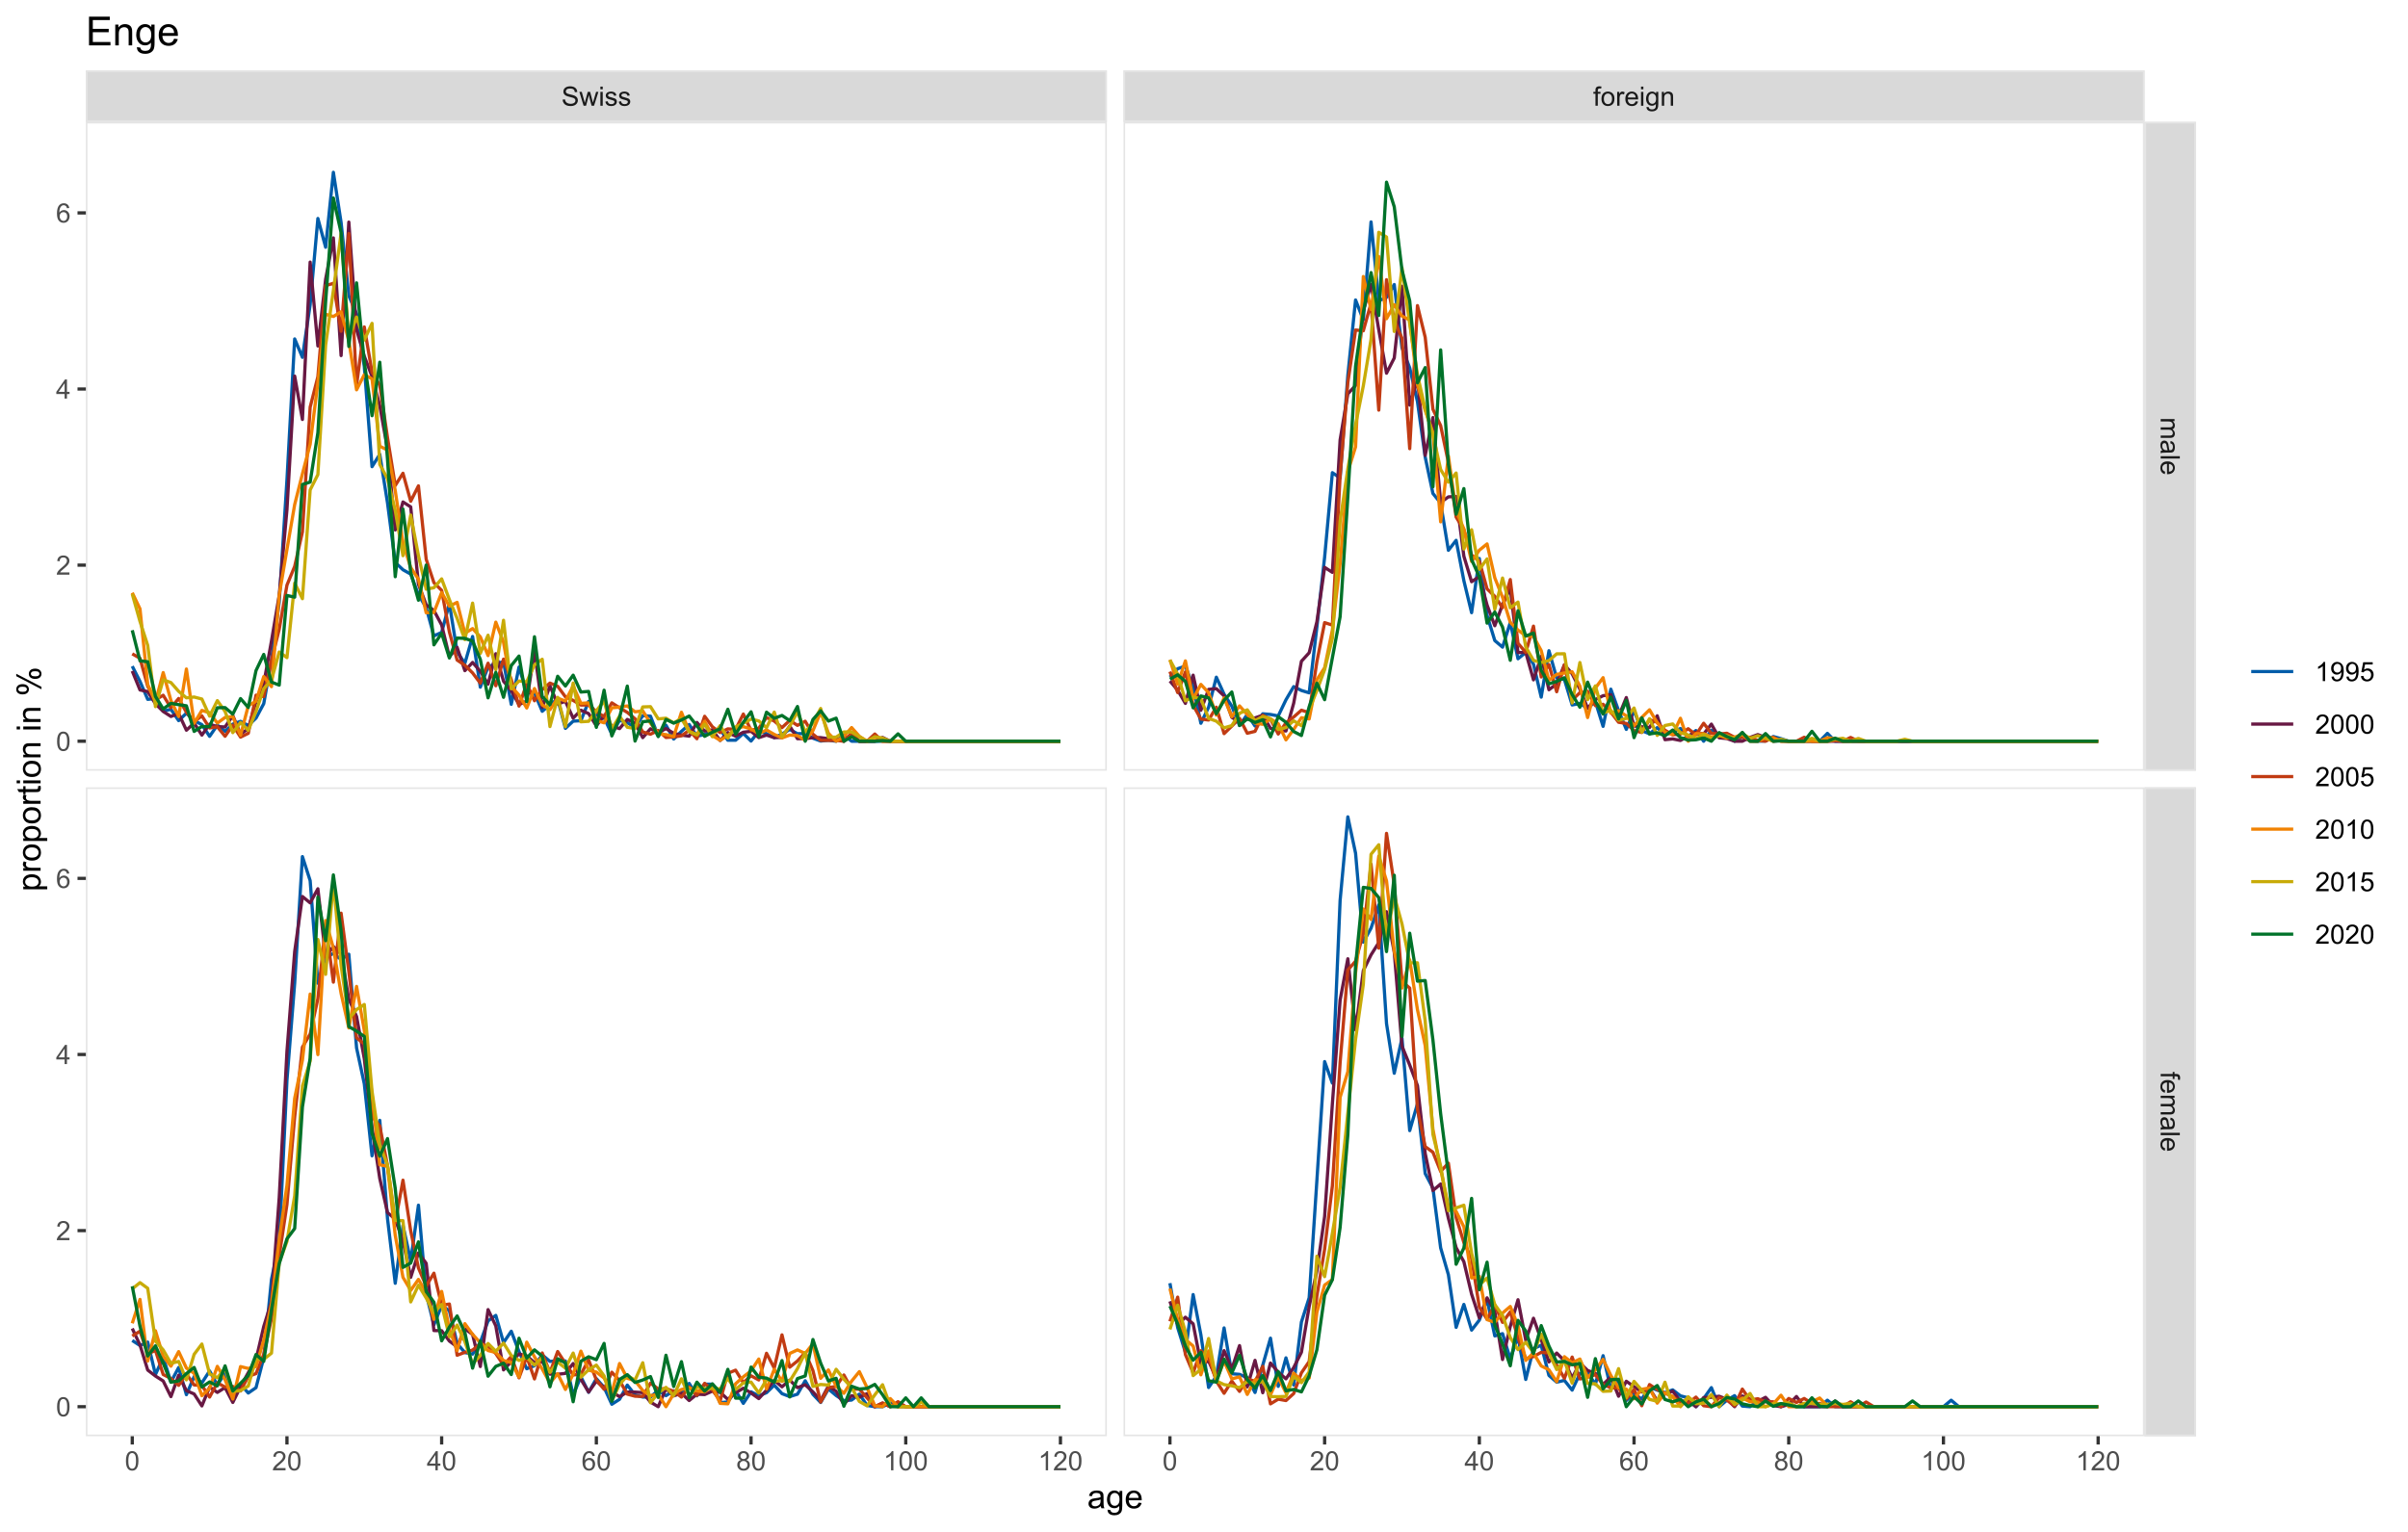 <?xml version="1.0" encoding="UTF-8"?>
<svg xmlns="http://www.w3.org/2000/svg" xmlns:xlink="http://www.w3.org/1999/xlink" width="792pt" height="504pt" viewBox="0 0 792 504" version="1.1">
<defs>
<g>
<symbol overflow="visible" id="glyph0-0">
<path style="stroke:none;" d="M 1.102 0 L 1.102 -5.5 L 5.5 -5.5 L 5.5 0 Z M 1.238 -0.137 L 5.363 -0.137 L 5.363 -5.363 L 1.238 -5.363 Z M 1.238 -0.137 "/>
</symbol>
<symbol overflow="visible" id="glyph0-1">
<path style="stroke:none;" d="M 0.395 -2.023 L 1.18 -2.094 C 1.215 -1.773 1.305 -1.516 1.441 -1.316 C 1.574 -1.113 1.785 -0.949 2.074 -0.828 C 2.359 -0.699 2.68 -0.637 3.043 -0.641 C 3.355 -0.637 3.637 -0.684 3.883 -0.781 C 4.125 -0.875 4.305 -1.008 4.426 -1.172 C 4.543 -1.336 4.605 -1.516 4.605 -1.711 C 4.605 -1.906 4.547 -2.078 4.434 -2.227 C 4.316 -2.375 4.129 -2.5 3.867 -2.602 C 3.695 -2.664 3.32 -2.766 2.746 -2.906 C 2.164 -3.047 1.758 -3.176 1.531 -3.301 C 1.227 -3.453 1.004 -3.648 0.855 -3.887 C 0.707 -4.117 0.633 -4.379 0.637 -4.672 C 0.633 -4.984 0.723 -5.281 0.906 -5.562 C 1.082 -5.836 1.344 -6.047 1.695 -6.191 C 2.039 -6.332 2.426 -6.402 2.852 -6.406 C 3.316 -6.402 3.73 -6.328 4.09 -6.18 C 4.445 -6.027 4.719 -5.805 4.91 -5.516 C 5.102 -5.219 5.203 -4.891 5.219 -4.523 L 4.422 -4.465 C 4.375 -4.863 4.23 -5.164 3.984 -5.367 C 3.734 -5.57 3.367 -5.672 2.887 -5.672 C 2.383 -5.672 2.016 -5.578 1.785 -5.395 C 1.555 -5.207 1.441 -4.984 1.441 -4.727 C 1.441 -4.496 1.52 -4.309 1.684 -4.168 C 1.84 -4.02 2.262 -3.871 2.941 -3.719 C 3.617 -3.562 4.082 -3.43 4.336 -3.316 C 4.703 -3.145 4.973 -2.93 5.148 -2.672 C 5.32 -2.414 5.406 -2.113 5.41 -1.777 C 5.406 -1.441 5.312 -1.129 5.121 -0.832 C 4.93 -0.535 4.652 -0.301 4.293 -0.137 C 3.93 0.027 3.527 0.105 3.082 0.109 C 2.512 0.105 2.031 0.023 1.648 -0.141 C 1.258 -0.305 0.957 -0.555 0.742 -0.891 C 0.52 -1.223 0.402 -1.598 0.395 -2.023 Z M 0.395 -2.023 "/>
</symbol>
<symbol overflow="visible" id="glyph0-2">
<path style="stroke:none;" d="M 1.422 0 L 0.027 -4.562 L 0.824 -4.562 L 1.551 -1.93 L 1.82 -0.949 C 1.832 -0.996 1.91 -1.309 2.059 -1.891 L 2.785 -4.562 L 3.578 -4.562 L 4.262 -1.918 L 4.492 -1.043 L 4.754 -1.926 L 5.535 -4.562 L 6.285 -4.562 L 4.859 0 L 4.055 0 L 3.332 -2.734 L 3.152 -3.512 L 2.23 0 Z M 1.422 0 "/>
</symbol>
<symbol overflow="visible" id="glyph0-3">
<path style="stroke:none;" d="M 0.586 -5.41 L 0.586 -6.301 L 1.359 -6.301 L 1.359 -5.41 Z M 0.586 0 L 0.586 -4.562 L 1.359 -4.562 L 1.359 0 Z M 0.586 0 "/>
</symbol>
<symbol overflow="visible" id="glyph0-4">
<path style="stroke:none;" d="M 0.27 -1.363 L 1.035 -1.484 C 1.078 -1.172 1.199 -0.938 1.395 -0.777 C 1.59 -0.609 1.863 -0.527 2.219 -0.531 C 2.57 -0.527 2.832 -0.602 3.008 -0.75 C 3.176 -0.895 3.262 -1.062 3.266 -1.258 C 3.262 -1.43 3.188 -1.566 3.039 -1.672 C 2.93 -1.734 2.664 -1.824 2.246 -1.934 C 1.676 -2.074 1.285 -2.195 1.066 -2.305 C 0.848 -2.406 0.68 -2.551 0.566 -2.738 C 0.453 -2.918 0.398 -3.125 0.398 -3.352 C 0.398 -3.555 0.445 -3.742 0.539 -3.914 C 0.633 -4.086 0.758 -4.23 0.918 -4.348 C 1.039 -4.434 1.203 -4.508 1.41 -4.574 C 1.617 -4.633 1.84 -4.664 2.078 -4.668 C 2.434 -4.664 2.75 -4.613 3.023 -4.512 C 3.293 -4.406 3.492 -4.266 3.621 -4.09 C 3.75 -3.914 3.84 -3.68 3.891 -3.387 L 3.133 -3.281 C 3.098 -3.516 2.996 -3.699 2.832 -3.832 C 2.664 -3.965 2.434 -4.031 2.137 -4.031 C 1.777 -4.031 1.523 -3.973 1.375 -3.855 C 1.223 -3.738 1.148 -3.598 1.148 -3.441 C 1.148 -3.34 1.18 -3.25 1.242 -3.172 C 1.305 -3.086 1.402 -3.02 1.539 -2.965 C 1.613 -2.934 1.84 -2.867 2.223 -2.766 C 2.766 -2.617 3.148 -2.496 3.367 -2.406 C 3.582 -2.312 3.75 -2.176 3.875 -2 C 3.996 -1.82 4.059 -1.602 4.062 -1.34 C 4.059 -1.078 3.984 -0.836 3.836 -0.609 C 3.684 -0.383 3.465 -0.207 3.184 -0.082 C 2.895 0.039 2.574 0.098 2.223 0.102 C 1.625 0.098 1.172 -0.02 0.863 -0.266 C 0.551 -0.508 0.355 -0.875 0.27 -1.363 Z M 0.27 -1.363 "/>
</symbol>
<symbol overflow="visible" id="glyph0-5">
<path style="stroke:none;" d="M 0.766 0 L 0.766 -3.961 L 0.082 -3.961 L 0.082 -4.562 L 0.766 -4.562 L 0.766 -5.047 C 0.762 -5.352 0.789 -5.582 0.848 -5.73 C 0.918 -5.93 1.047 -6.09 1.238 -6.219 C 1.422 -6.34 1.688 -6.402 2.027 -6.406 C 2.246 -6.402 2.484 -6.379 2.75 -6.328 L 2.633 -5.656 C 2.469 -5.68 2.32 -5.695 2.18 -5.699 C 1.945 -5.695 1.777 -5.645 1.68 -5.547 C 1.582 -5.445 1.535 -5.258 1.535 -4.984 L 1.535 -4.562 L 2.422 -4.562 L 2.422 -3.961 L 1.535 -3.961 L 1.535 0 Z M 0.766 0 "/>
</symbol>
<symbol overflow="visible" id="glyph0-6">
<path style="stroke:none;" d="M 0.293 -2.281 C 0.293 -3.125 0.527 -3.754 0.996 -4.16 C 1.387 -4.496 1.863 -4.664 2.434 -4.668 C 3.059 -4.664 3.57 -4.457 3.969 -4.051 C 4.363 -3.637 4.562 -3.07 4.566 -2.348 C 4.562 -1.758 4.477 -1.297 4.301 -0.961 C 4.125 -0.625 3.867 -0.363 3.535 -0.176 C 3.195 0.008 2.828 0.098 2.434 0.102 C 1.789 0.098 1.273 -0.102 0.883 -0.512 C 0.488 -0.918 0.293 -1.508 0.293 -2.281 Z M 1.086 -2.281 C 1.082 -1.695 1.211 -1.258 1.469 -0.969 C 1.723 -0.672 2.043 -0.527 2.434 -0.531 C 2.812 -0.527 3.133 -0.672 3.391 -0.969 C 3.645 -1.258 3.773 -1.707 3.773 -2.309 C 3.773 -2.871 3.645 -3.297 3.387 -3.59 C 3.129 -3.879 2.809 -4.023 2.434 -4.027 C 2.043 -4.023 1.723 -3.879 1.469 -3.594 C 1.211 -3.301 1.082 -2.863 1.086 -2.281 Z M 1.086 -2.281 "/>
</symbol>
<symbol overflow="visible" id="glyph0-7">
<path style="stroke:none;" d="M 0.57 0 L 0.57 -4.562 L 1.266 -4.562 L 1.266 -3.871 C 1.445 -4.191 1.609 -4.406 1.758 -4.512 C 1.906 -4.613 2.07 -4.664 2.258 -4.668 C 2.516 -4.664 2.781 -4.582 3.051 -4.418 L 2.785 -3.699 C 2.59 -3.809 2.402 -3.867 2.219 -3.867 C 2.047 -3.867 1.895 -3.816 1.762 -3.715 C 1.625 -3.613 1.527 -3.473 1.473 -3.293 C 1.383 -3.016 1.34 -2.715 1.344 -2.391 L 1.344 0 Z M 0.57 0 "/>
</symbol>
<symbol overflow="visible" id="glyph0-8">
<path style="stroke:none;" d="M 3.703 -1.469 L 4.504 -1.371 C 4.375 -0.902 4.141 -0.539 3.801 -0.285 C 3.461 -0.027 3.027 0.098 2.496 0.102 C 1.828 0.098 1.297 -0.102 0.906 -0.512 C 0.512 -0.918 0.316 -1.496 0.32 -2.242 C 0.316 -3.008 0.516 -3.605 0.914 -4.031 C 1.309 -4.453 1.82 -4.664 2.453 -4.668 C 3.059 -4.664 3.555 -4.457 3.945 -4.043 C 4.328 -3.629 4.523 -3.043 4.527 -2.289 C 4.523 -2.242 4.523 -2.176 4.523 -2.086 L 1.121 -2.086 C 1.145 -1.582 1.289 -1.195 1.547 -0.93 C 1.801 -0.66 2.117 -0.527 2.5 -0.531 C 2.781 -0.527 3.023 -0.602 3.227 -0.754 C 3.426 -0.902 3.586 -1.141 3.703 -1.469 Z M 1.164 -2.719 L 3.711 -2.719 C 3.672 -3.102 3.578 -3.387 3.422 -3.582 C 3.172 -3.879 2.852 -4.031 2.461 -4.031 C 2.105 -4.031 1.805 -3.91 1.566 -3.672 C 1.32 -3.434 1.188 -3.117 1.164 -2.719 Z M 1.164 -2.719 "/>
</symbol>
<symbol overflow="visible" id="glyph0-9">
<path style="stroke:none;" d="M 0.438 0.379 L 1.191 0.488 C 1.219 0.719 1.309 0.891 1.453 0.996 C 1.645 1.137 1.906 1.207 2.238 1.211 C 2.598 1.207 2.871 1.137 3.066 0.996 C 3.258 0.852 3.391 0.648 3.465 0.395 C 3.5 0.234 3.52 -0.094 3.52 -0.598 C 3.18 -0.199 2.758 0 2.258 0 C 1.625 0 1.141 -0.227 0.801 -0.68 C 0.453 -1.133 0.281 -1.676 0.285 -2.309 C 0.281 -2.742 0.359 -3.141 0.52 -3.512 C 0.676 -3.879 0.906 -4.164 1.207 -4.367 C 1.504 -4.562 1.855 -4.664 2.262 -4.668 C 2.797 -4.664 3.238 -4.445 3.594 -4.012 L 3.594 -4.562 L 4.305 -4.562 L 4.305 -0.617 C 4.301 0.094 4.227 0.594 4.086 0.891 C 3.938 1.188 3.711 1.422 3.398 1.594 C 3.086 1.766 2.699 1.852 2.242 1.852 C 1.695 1.852 1.254 1.727 0.922 1.484 C 0.586 1.234 0.426 0.867 0.438 0.379 Z M 1.078 -2.363 C 1.078 -1.762 1.195 -1.324 1.434 -1.051 C 1.672 -0.773 1.969 -0.637 2.328 -0.641 C 2.68 -0.637 2.98 -0.773 3.223 -1.051 C 3.461 -1.32 3.578 -1.75 3.582 -2.336 C 3.578 -2.895 3.457 -3.316 3.211 -3.602 C 2.961 -3.883 2.66 -4.023 2.316 -4.027 C 1.969 -4.023 1.676 -3.883 1.438 -3.605 C 1.195 -3.324 1.078 -2.91 1.078 -2.363 Z M 1.078 -2.363 "/>
</symbol>
<symbol overflow="visible" id="glyph0-10">
<path style="stroke:none;" d="M 0.578 0 L 0.578 -4.562 L 1.277 -4.562 L 1.277 -3.914 C 1.609 -4.414 2.09 -4.664 2.727 -4.668 C 3 -4.664 3.254 -4.613 3.484 -4.52 C 3.715 -4.418 3.887 -4.289 4.004 -4.129 C 4.113 -3.969 4.195 -3.777 4.246 -3.559 C 4.273 -3.41 4.289 -3.16 4.289 -2.805 L 4.289 0 L 3.516 0 L 3.516 -2.777 C 3.516 -3.09 3.484 -3.324 3.426 -3.484 C 3.363 -3.637 3.258 -3.762 3.105 -3.855 C 2.949 -3.949 2.77 -3.996 2.566 -3.996 C 2.234 -3.996 1.949 -3.891 1.711 -3.68 C 1.469 -3.469 1.348 -3.07 1.352 -2.492 L 1.352 0 Z M 0.578 0 "/>
</symbol>
<symbol overflow="visible" id="glyph0-11">
<path style="stroke:none;" d="M 0.367 -3.105 C 0.363 -3.848 0.438 -4.445 0.594 -4.902 C 0.742 -5.355 0.973 -5.707 1.277 -5.953 C 1.578 -6.199 1.957 -6.32 2.418 -6.324 C 2.754 -6.32 3.051 -6.254 3.309 -6.121 C 3.562 -5.984 3.773 -5.789 3.938 -5.531 C 4.102 -5.273 4.23 -4.961 4.328 -4.594 C 4.422 -4.227 4.469 -3.73 4.473 -3.105 C 4.469 -2.367 4.395 -1.77 4.242 -1.316 C 4.09 -0.859 3.863 -0.508 3.562 -0.262 C 3.258 -0.016 2.875 0.105 2.418 0.109 C 1.809 0.105 1.332 -0.109 0.988 -0.547 C 0.57 -1.066 0.363 -1.922 0.367 -3.105 Z M 1.16 -3.105 C 1.16 -2.07 1.281 -1.379 1.523 -1.039 C 1.766 -0.695 2.062 -0.527 2.418 -0.527 C 2.773 -0.527 3.074 -0.699 3.316 -1.043 C 3.559 -1.387 3.68 -2.074 3.68 -3.105 C 3.68 -4.145 3.559 -4.832 3.316 -5.172 C 3.074 -5.512 2.77 -5.684 2.41 -5.684 C 2.051 -5.684 1.77 -5.531 1.559 -5.234 C 1.293 -4.844 1.16 -4.137 1.16 -3.105 Z M 1.16 -3.105 "/>
</symbol>
<symbol overflow="visible" id="glyph0-12">
<path style="stroke:none;" d="M 4.43 -0.742 L 4.43 0 L 0.266 0 C 0.258 -0.188 0.289 -0.367 0.355 -0.539 C 0.461 -0.82 0.629 -1.098 0.863 -1.375 C 1.094 -1.648 1.434 -1.965 1.879 -2.328 C 2.562 -2.887 3.023 -3.332 3.266 -3.664 C 3.5 -3.988 3.621 -4.301 3.625 -4.594 C 3.621 -4.898 3.512 -5.156 3.297 -5.367 C 3.074 -5.578 2.789 -5.684 2.441 -5.684 C 2.066 -5.684 1.77 -5.57 1.547 -5.348 C 1.32 -5.125 1.207 -4.816 1.207 -4.422 L 0.414 -4.504 C 0.465 -5.094 0.668 -5.543 1.027 -5.855 C 1.379 -6.164 1.855 -6.32 2.457 -6.324 C 3.059 -6.32 3.539 -6.152 3.891 -5.82 C 4.242 -5.484 4.418 -5.07 4.422 -4.578 C 4.418 -4.32 4.367 -4.074 4.266 -3.832 C 4.164 -3.59 3.992 -3.332 3.754 -3.062 C 3.512 -2.793 3.113 -2.426 2.562 -1.957 C 2.094 -1.566 1.797 -1.301 1.664 -1.16 C 1.531 -1.02 1.422 -0.879 1.34 -0.742 Z M 4.43 -0.742 "/>
</symbol>
<symbol overflow="visible" id="glyph0-13">
<path style="stroke:none;" d="M 2.844 0 L 2.844 -1.508 L 0.113 -1.508 L 0.113 -2.219 L 2.988 -6.301 L 3.617 -6.301 L 3.617 -2.219 L 4.469 -2.219 L 4.469 -1.508 L 3.617 -1.508 L 3.617 0 Z M 2.844 -2.219 L 2.844 -5.059 L 0.871 -2.219 Z M 2.844 -2.219 "/>
</symbol>
<symbol overflow="visible" id="glyph0-14">
<path style="stroke:none;" d="M 4.379 -4.758 L 3.609 -4.695 C 3.539 -4.996 3.441 -5.219 3.316 -5.359 C 3.105 -5.574 2.848 -5.684 2.543 -5.688 C 2.297 -5.684 2.078 -5.617 1.895 -5.484 C 1.648 -5.305 1.457 -5.043 1.32 -4.703 C 1.176 -4.363 1.105 -3.879 1.102 -3.25 C 1.285 -3.531 1.512 -3.742 1.781 -3.879 C 2.051 -4.016 2.332 -4.082 2.629 -4.086 C 3.141 -4.082 3.578 -3.895 3.945 -3.516 C 4.305 -3.137 4.488 -2.645 4.492 -2.047 C 4.488 -1.648 4.402 -1.281 4.234 -0.941 C 4.062 -0.602 3.828 -0.34 3.531 -0.16 C 3.23 0.02 2.895 0.105 2.52 0.109 C 1.871 0.105 1.344 -0.129 0.941 -0.602 C 0.531 -1.074 0.328 -1.855 0.332 -2.949 C 0.328 -4.16 0.551 -5.047 1.004 -5.602 C 1.395 -6.082 1.926 -6.32 2.59 -6.324 C 3.086 -6.32 3.492 -6.184 3.809 -5.906 C 4.125 -5.629 4.312 -5.246 4.379 -4.758 Z M 1.219 -2.039 C 1.219 -1.773 1.273 -1.516 1.387 -1.273 C 1.5 -1.027 1.66 -0.844 1.863 -0.719 C 2.066 -0.59 2.277 -0.527 2.504 -0.527 C 2.828 -0.527 3.109 -0.656 3.348 -0.922 C 3.578 -1.184 3.695 -1.543 3.699 -2 C 3.695 -2.43 3.582 -2.773 3.352 -3.027 C 3.117 -3.273 2.824 -3.398 2.477 -3.402 C 2.121 -3.398 1.824 -3.273 1.582 -3.027 C 1.34 -2.773 1.219 -2.445 1.219 -2.039 Z M 1.219 -2.039 "/>
</symbol>
<symbol overflow="visible" id="glyph0-15">
<path style="stroke:none;" d="M 1.555 -3.418 C 1.23 -3.531 0.992 -3.699 0.84 -3.918 C 0.684 -4.133 0.609 -4.395 0.609 -4.699 C 0.609 -5.156 0.773 -5.539 1.102 -5.855 C 1.43 -6.164 1.867 -6.32 2.418 -6.324 C 2.969 -6.32 3.41 -6.16 3.746 -5.844 C 4.078 -5.523 4.246 -5.137 4.25 -4.68 C 4.246 -4.387 4.172 -4.133 4.02 -3.918 C 3.863 -3.699 3.629 -3.531 3.32 -3.418 C 3.707 -3.285 4 -3.082 4.203 -2.805 C 4.402 -2.52 4.504 -2.184 4.508 -1.801 C 4.504 -1.258 4.312 -0.805 3.934 -0.441 C 3.551 -0.074 3.051 0.105 2.434 0.109 C 1.809 0.105 1.309 -0.074 0.926 -0.441 C 0.543 -0.809 0.352 -1.27 0.355 -1.82 C 0.352 -2.23 0.457 -2.574 0.668 -2.852 C 0.875 -3.125 1.168 -3.312 1.555 -3.418 Z M 1.402 -4.727 C 1.398 -4.426 1.496 -4.184 1.688 -3.996 C 1.879 -3.805 2.129 -3.707 2.438 -3.711 C 2.734 -3.707 2.977 -3.801 3.168 -3.992 C 3.355 -4.176 3.449 -4.406 3.453 -4.684 C 3.449 -4.965 3.352 -5.203 3.16 -5.398 C 2.961 -5.586 2.719 -5.684 2.43 -5.688 C 2.129 -5.684 1.883 -5.59 1.691 -5.402 C 1.496 -5.215 1.398 -4.988 1.402 -4.727 Z M 1.152 -1.816 C 1.148 -1.598 1.199 -1.383 1.309 -1.176 C 1.41 -0.969 1.566 -0.809 1.773 -0.695 C 1.98 -0.582 2.203 -0.527 2.441 -0.527 C 2.809 -0.527 3.113 -0.645 3.355 -0.883 C 3.594 -1.121 3.715 -1.426 3.719 -1.793 C 3.715 -2.164 3.59 -2.469 3.344 -2.715 C 3.094 -2.957 2.785 -3.082 2.414 -3.082 C 2.051 -3.082 1.75 -2.961 1.512 -2.719 C 1.27 -2.477 1.148 -2.176 1.152 -1.816 Z M 1.152 -1.816 "/>
</symbol>
<symbol overflow="visible" id="glyph0-16">
<path style="stroke:none;" d="M 3.277 0 L 2.504 0 L 2.504 -4.93 C 2.316 -4.75 2.074 -4.574 1.773 -4.395 C 1.469 -4.215 1.195 -4.082 0.957 -3.996 L 0.957 -4.742 C 1.387 -4.941 1.766 -5.188 2.09 -5.48 C 2.414 -5.77 2.645 -6.051 2.781 -6.324 L 3.277 -6.324 Z M 3.277 0 "/>
</symbol>
<symbol overflow="visible" id="glyph0-17">
<path style="stroke:none;" d="M 0.48 -1.457 L 1.227 -1.527 C 1.285 -1.172 1.406 -0.918 1.586 -0.762 C 1.762 -0.605 1.988 -0.527 2.27 -0.527 C 2.504 -0.527 2.715 -0.582 2.895 -0.691 C 3.074 -0.801 3.219 -0.945 3.336 -1.129 C 3.445 -1.309 3.543 -1.555 3.621 -1.863 C 3.699 -2.172 3.738 -2.484 3.738 -2.809 C 3.738 -2.84 3.734 -2.895 3.734 -2.965 C 3.578 -2.715 3.367 -2.512 3.102 -2.363 C 2.828 -2.207 2.539 -2.133 2.23 -2.137 C 1.707 -2.133 1.266 -2.32 0.906 -2.703 C 0.543 -3.078 0.363 -3.578 0.367 -4.199 C 0.363 -4.836 0.551 -5.348 0.93 -5.738 C 1.305 -6.125 1.777 -6.32 2.348 -6.324 C 2.754 -6.32 3.129 -6.211 3.469 -5.992 C 3.809 -5.77 4.066 -5.457 4.242 -5.051 C 4.418 -4.641 4.504 -4.047 4.508 -3.277 C 4.504 -2.469 4.418 -1.828 4.246 -1.355 C 4.07 -0.875 3.809 -0.512 3.465 -0.266 C 3.117 -0.016 2.715 0.105 2.25 0.109 C 1.758 0.105 1.355 -0.027 1.043 -0.301 C 0.73 -0.574 0.543 -0.961 0.48 -1.457 Z M 3.648 -4.238 C 3.645 -4.676 3.527 -5.027 3.293 -5.293 C 3.055 -5.551 2.77 -5.684 2.441 -5.684 C 2.094 -5.684 1.793 -5.543 1.543 -5.262 C 1.285 -4.98 1.16 -4.617 1.16 -4.172 C 1.16 -3.77 1.281 -3.441 1.523 -3.195 C 1.766 -2.941 2.062 -2.816 2.418 -2.82 C 2.773 -2.816 3.066 -2.941 3.301 -3.195 C 3.527 -3.441 3.645 -3.789 3.648 -4.238 Z M 3.648 -4.238 "/>
</symbol>
<symbol overflow="visible" id="glyph0-18">
<path style="stroke:none;" d="M 0.367 -1.648 L 1.176 -1.719 C 1.234 -1.32 1.375 -1.023 1.594 -0.824 C 1.812 -0.625 2.078 -0.527 2.391 -0.527 C 2.762 -0.527 3.074 -0.668 3.336 -0.949 C 3.59 -1.23 3.719 -1.602 3.723 -2.066 C 3.719 -2.504 3.594 -2.852 3.348 -3.109 C 3.098 -3.363 2.773 -3.492 2.375 -3.492 C 2.125 -3.492 1.902 -3.434 1.703 -3.32 C 1.5 -3.207 1.344 -3.062 1.23 -2.883 L 0.504 -2.977 L 1.113 -6.215 L 4.246 -6.215 L 4.246 -5.473 L 1.73 -5.473 L 1.391 -3.781 C 1.766 -4.039 2.164 -4.172 2.582 -4.176 C 3.129 -4.172 3.594 -3.98 3.973 -3.605 C 4.352 -3.223 4.539 -2.734 4.543 -2.137 C 4.539 -1.562 4.375 -1.07 4.043 -0.656 C 3.637 -0.148 3.086 0.105 2.391 0.109 C 1.816 0.105 1.348 -0.051 0.984 -0.371 C 0.621 -0.691 0.414 -1.117 0.367 -1.648 Z M 0.367 -1.648 "/>
</symbol>
<symbol overflow="visible" id="glyph1-0">
<path style="stroke:none;" d="M 0 1.102 L 5.5 1.102 L 5.5 5.5 L 0 5.5 Z M 0.137 1.238 L 0.137 5.363 L 5.363 5.363 L 5.363 1.238 Z M 0.137 1.238 "/>
</symbol>
<symbol overflow="visible" id="glyph1-1">
<path style="stroke:none;" d="M 0 0.578 L 4.562 0.578 L 4.562 1.273 L 3.922 1.273 C 4.141 1.414 4.32 1.605 4.461 1.844 C 4.594 2.078 4.664 2.348 4.668 2.656 C 4.664 2.992 4.594 3.27 4.457 3.488 C 4.312 3.699 4.117 3.852 3.867 3.945 C 4.398 4.301 4.664 4.773 4.668 5.355 C 4.664 5.805 4.539 6.148 4.289 6.395 C 4.039 6.637 3.652 6.762 3.133 6.762 L 0 6.762 L 0 5.996 L 2.875 5.996 C 3.184 5.992 3.406 5.969 3.543 5.918 C 3.676 5.867 3.785 5.773 3.871 5.645 C 3.953 5.512 3.996 5.359 3.996 5.184 C 3.996 4.859 3.887 4.594 3.676 4.383 C 3.457 4.172 3.117 4.066 2.652 4.066 L 0 4.066 L 0 3.293 L 2.965 3.293 C 3.309 3.293 3.566 3.227 3.738 3.102 C 3.91 2.973 3.996 2.77 3.996 2.484 C 3.996 2.266 3.938 2.062 3.824 1.879 C 3.707 1.691 3.539 1.559 3.32 1.477 C 3.098 1.391 2.781 1.348 2.367 1.352 L 0 1.352 Z M 0 0.578 "/>
</symbol>
<symbol overflow="visible" id="glyph1-2">
<path style="stroke:none;" d="M 0.562 3.559 C 0.32 3.27 0.148 2.996 0.047 2.73 C -0.051 2.465 -0.098 2.18 -0.102 1.879 C -0.098 1.375 0.02 0.988 0.266 0.719 C 0.508 0.449 0.82 0.316 1.203 0.316 C 1.422 0.316 1.629 0.367 1.816 0.469 C 2 0.57 2.148 0.703 2.262 0.867 C 2.371 1.031 2.453 1.215 2.516 1.426 C 2.551 1.574 2.59 1.805 2.629 2.113 C 2.703 2.734 2.793 3.195 2.895 3.492 C 3 3.492 3.066 3.492 3.098 3.496 C 3.41 3.492 3.633 3.418 3.766 3.277 C 3.938 3.074 4.023 2.781 4.027 2.398 C 4.023 2.031 3.961 1.762 3.836 1.59 C 3.707 1.414 3.48 1.289 3.16 1.207 L 3.262 0.449 C 3.582 0.516 3.844 0.629 4.043 0.789 C 4.242 0.945 4.395 1.172 4.504 1.473 C 4.609 1.77 4.664 2.117 4.668 2.508 C 4.664 2.898 4.617 3.215 4.527 3.457 C 4.434 3.699 4.32 3.879 4.184 3.996 C 4.043 4.109 3.867 4.188 3.656 4.238 C 3.523 4.258 3.285 4.27 2.945 4.273 L 1.914 4.273 C 1.191 4.27 0.734 4.289 0.547 4.324 C 0.352 4.355 0.172 4.418 0 4.52 L 0 3.711 C 0.16 3.629 0.348 3.578 0.562 3.559 Z M 2.289 3.492 C 2.172 3.211 2.074 2.789 2 2.23 C 1.949 1.91 1.898 1.684 1.844 1.555 C 1.785 1.422 1.699 1.32 1.59 1.25 C 1.477 1.176 1.355 1.141 1.227 1.145 C 1.016 1.141 0.844 1.219 0.707 1.379 C 0.57 1.531 0.504 1.762 0.504 2.062 C 0.504 2.359 0.566 2.621 0.699 2.855 C 0.824 3.086 1.004 3.258 1.234 3.367 C 1.406 3.449 1.664 3.492 2.008 3.492 Z M 2.289 3.492 "/>
</symbol>
<symbol overflow="visible" id="glyph1-3">
<path style="stroke:none;" d="M 0 0.562 L 6.301 0.562 L 6.301 1.336 L 0 1.336 Z M 0 0.562 "/>
</symbol>
<symbol overflow="visible" id="glyph1-4">
<path style="stroke:none;" d="M 1.469 3.703 L 1.371 4.504 C 0.902 4.375 0.539 4.141 0.285 3.801 C 0.027 3.461 -0.098 3.027 -0.102 2.496 C -0.098 1.828 0.102 1.297 0.512 0.906 C 0.918 0.512 1.496 0.316 2.242 0.32 C 3.008 0.316 3.605 0.516 4.031 0.914 C 4.453 1.309 4.664 1.82 4.668 2.453 C 4.664 3.059 4.457 3.555 4.043 3.945 C 3.629 4.328 3.043 4.523 2.289 4.527 C 2.242 4.523 2.176 4.523 2.086 4.523 L 2.086 1.121 C 1.582 1.145 1.195 1.289 0.93 1.547 C 0.66 1.801 0.527 2.117 0.531 2.5 C 0.527 2.781 0.602 3.023 0.754 3.227 C 0.902 3.426 1.141 3.586 1.469 3.703 Z M 2.719 1.164 L 2.719 3.711 C 3.102 3.672 3.387 3.578 3.582 3.422 C 3.879 3.172 4.031 2.852 4.031 2.461 C 4.031 2.105 3.91 1.805 3.672 1.566 C 3.434 1.32 3.117 1.188 2.719 1.164 Z M 2.719 1.164 "/>
</symbol>
<symbol overflow="visible" id="glyph1-5">
<path style="stroke:none;" d="M 0 0.766 L 3.961 0.766 L 3.961 0.082 L 4.562 0.082 L 4.562 0.766 L 5.047 0.766 C 5.352 0.762 5.582 0.789 5.73 0.848 C 5.93 0.918 6.09 1.047 6.219 1.238 C 6.34 1.422 6.402 1.688 6.406 2.027 C 6.402 2.246 6.379 2.484 6.328 2.75 L 5.656 2.633 C 5.68 2.469 5.695 2.32 5.699 2.18 C 5.695 1.941 5.645 1.773 5.547 1.68 C 5.445 1.582 5.258 1.535 4.984 1.535 L 4.562 1.535 L 4.562 2.422 L 3.961 2.422 L 3.961 1.535 L 0 1.535 Z M 0 0.766 "/>
</symbol>
<symbol overflow="visible" id="glyph2-0">
<path style="stroke:none;" d="M 1.375 0 L 1.375 -6.875 L 6.875 -6.875 L 6.875 0 Z M 1.547 -0.172 L 6.703 -0.172 L 6.703 -6.703 L 1.547 -6.703 Z M 1.547 -0.172 "/>
</symbol>
<symbol overflow="visible" id="glyph2-1">
<path style="stroke:none;" d="M 4.445 -0.703 C 4.086 -0.398 3.742 -0.184 3.414 -0.059 C 3.082 0.066 2.727 0.129 2.348 0.129 C 1.719 0.129 1.238 -0.023 0.902 -0.328 C 0.566 -0.633 0.398 -1.023 0.398 -1.504 C 0.398 -1.781 0.461 -2.035 0.586 -2.27 C 0.711 -2.496 0.875 -2.684 1.086 -2.824 C 1.289 -2.965 1.523 -3.07 1.781 -3.141 C 1.969 -3.191 2.254 -3.238 2.641 -3.289 C 3.418 -3.375 3.992 -3.488 4.367 -3.621 C 4.367 -3.754 4.371 -3.836 4.371 -3.871 C 4.371 -4.266 4.277 -4.543 4.098 -4.703 C 3.848 -4.918 3.48 -5.027 2.996 -5.031 C 2.539 -5.027 2.203 -4.949 1.988 -4.793 C 1.77 -4.633 1.609 -4.352 1.508 -3.949 L 0.562 -4.078 C 0.648 -4.48 0.789 -4.805 0.988 -5.055 C 1.184 -5.301 1.469 -5.492 1.844 -5.629 C 2.215 -5.762 2.645 -5.828 3.137 -5.832 C 3.621 -5.828 4.02 -5.773 4.324 -5.66 C 4.629 -5.543 4.852 -5.398 4.996 -5.227 C 5.137 -5.055 5.238 -4.836 5.297 -4.57 C 5.328 -4.406 5.344 -4.109 5.344 -3.68 L 5.344 -2.391 C 5.344 -1.492 5.363 -0.922 5.406 -0.684 C 5.445 -0.445 5.527 -0.219 5.648 0 L 4.641 0 C 4.539 -0.199 4.473 -0.434 4.445 -0.703 Z M 4.367 -2.863 C 4.012 -2.719 3.488 -2.598 2.789 -2.496 C 2.391 -2.438 2.105 -2.371 1.941 -2.301 C 1.773 -2.227 1.648 -2.121 1.562 -1.988 C 1.473 -1.848 1.43 -1.695 1.43 -1.531 C 1.43 -1.27 1.527 -1.055 1.723 -0.887 C 1.918 -0.711 2.203 -0.625 2.578 -0.629 C 2.949 -0.625 3.277 -0.707 3.57 -0.871 C 3.859 -1.031 4.074 -1.254 4.211 -1.543 C 4.312 -1.754 4.363 -2.078 4.367 -2.508 Z M 4.367 -2.863 "/>
</symbol>
<symbol overflow="visible" id="glyph2-2">
<path style="stroke:none;" d="M 0.547 0.473 L 1.488 0.613 C 1.527 0.898 1.637 1.109 1.816 1.246 C 2.055 1.422 2.379 1.512 2.797 1.516 C 3.242 1.512 3.59 1.422 3.832 1.246 C 4.074 1.062 4.238 0.812 4.328 0.492 C 4.379 0.297 4.402 -0.113 4.398 -0.746 C 3.973 -0.246 3.445 0 2.82 0 C 2.031 0 1.426 -0.281 1 -0.848 C 0.566 -1.41 0.352 -2.09 0.355 -2.883 C 0.352 -3.426 0.449 -3.926 0.648 -4.391 C 0.844 -4.848 1.129 -5.203 1.504 -5.457 C 1.875 -5.703 2.316 -5.828 2.824 -5.832 C 3.496 -5.828 4.051 -5.559 4.492 -5.016 L 4.492 -5.703 L 5.383 -5.703 L 5.383 -0.773 C 5.379 0.113 5.289 0.742 5.109 1.113 C 4.93 1.484 4.641 1.777 4.25 1.992 C 3.855 2.207 3.375 2.312 2.805 2.316 C 2.121 2.312 1.57 2.16 1.152 1.855 C 0.734 1.547 0.531 1.086 0.547 0.473 Z M 1.348 -2.953 C 1.348 -2.203 1.496 -1.656 1.793 -1.316 C 2.09 -0.969 2.461 -0.797 2.91 -0.801 C 3.352 -0.797 3.723 -0.969 4.027 -1.312 C 4.324 -1.656 4.477 -2.191 4.48 -2.922 C 4.477 -3.617 4.32 -4.145 4.016 -4.5 C 3.703 -4.852 3.332 -5.027 2.895 -5.031 C 2.465 -5.027 2.098 -4.852 1.797 -4.508 C 1.496 -4.156 1.348 -3.641 1.348 -2.953 Z M 1.348 -2.953 "/>
</symbol>
<symbol overflow="visible" id="glyph2-3">
<path style="stroke:none;" d="M 4.629 -1.836 L 5.629 -1.715 C 5.469 -1.125 5.176 -0.672 4.75 -0.352 C 4.324 -0.031 3.781 0.129 3.121 0.129 C 2.281 0.129 1.617 -0.125 1.133 -0.641 C 0.641 -1.152 0.398 -1.875 0.402 -2.805 C 0.398 -3.762 0.645 -4.504 1.145 -5.035 C 1.637 -5.562 2.277 -5.828 3.066 -5.832 C 3.824 -5.828 4.449 -5.57 4.934 -5.051 C 5.418 -4.531 5.66 -3.801 5.66 -2.863 C 5.66 -2.805 5.656 -2.719 5.656 -2.605 L 1.402 -2.605 C 1.434 -1.977 1.613 -1.496 1.934 -1.164 C 2.25 -0.828 2.645 -0.66 3.125 -0.664 C 3.477 -0.66 3.781 -0.754 4.031 -0.945 C 4.281 -1.129 4.48 -1.426 4.629 -1.836 Z M 1.457 -3.398 L 4.641 -3.398 C 4.598 -3.879 4.473 -4.238 4.273 -4.48 C 3.961 -4.852 3.562 -5.039 3.078 -5.039 C 2.629 -5.039 2.258 -4.891 1.957 -4.594 C 1.652 -4.297 1.484 -3.898 1.457 -3.398 Z M 1.457 -3.398 "/>
</symbol>
<symbol overflow="visible" id="glyph3-0">
<path style="stroke:none;" d="M 0 -1.375 L -6.875 -1.375 L -6.875 -6.875 L 0 -6.875 Z M -0.172 -1.547 L -0.172 -6.703 L -6.703 -6.703 L -6.703 -1.547 Z M -0.172 -1.547 "/>
</symbol>
<symbol overflow="visible" id="glyph3-1">
<path style="stroke:none;" d="M 2.188 -0.727 L -5.703 -0.727 L -5.703 -1.605 L -4.961 -1.605 C -5.25 -1.812 -5.469 -2.047 -5.613 -2.309 C -5.758 -2.57 -5.828 -2.887 -5.832 -3.262 C -5.828 -3.746 -5.703 -4.176 -5.457 -4.551 C -5.203 -4.922 -4.852 -5.203 -4.395 -5.391 C -3.938 -5.578 -3.438 -5.672 -2.895 -5.676 C -2.309 -5.672 -1.781 -5.566 -1.316 -5.359 C -0.848 -5.148 -0.488 -4.844 -0.242 -4.449 C 0.008 -4.047 0.129 -3.629 0.129 -3.191 C 0.129 -2.867 0.062 -2.578 -0.074 -2.32 C -0.207 -2.062 -0.379 -1.852 -0.59 -1.691 L 2.188 -1.691 Z M -2.82 -1.602 C -2.082 -1.598 -1.539 -1.746 -1.191 -2.047 C -0.836 -2.34 -0.66 -2.699 -0.664 -3.125 C -0.66 -3.551 -0.844 -3.918 -1.211 -4.227 C -1.574 -4.531 -2.137 -4.688 -2.898 -4.688 C -3.625 -4.688 -4.168 -4.535 -4.531 -4.238 C -4.891 -3.938 -5.074 -3.582 -5.074 -3.168 C -5.074 -2.754 -4.879 -2.391 -4.496 -2.074 C -4.109 -1.758 -3.551 -1.598 -2.82 -1.602 Z M -2.82 -1.602 "/>
</symbol>
<symbol overflow="visible" id="glyph3-2">
<path style="stroke:none;" d="M 0 -0.715 L -5.703 -0.715 L -5.703 -1.586 L -4.84 -1.586 C -5.242 -1.805 -5.508 -2.008 -5.637 -2.199 C -5.766 -2.383 -5.828 -2.59 -5.832 -2.82 C -5.828 -3.141 -5.727 -3.473 -5.523 -3.812 L -4.625 -3.48 C -4.762 -3.242 -4.832 -3.004 -4.836 -2.773 C -4.832 -2.555 -4.77 -2.363 -4.645 -2.199 C -4.516 -2.027 -4.34 -1.91 -4.113 -1.844 C -3.77 -1.73 -3.391 -1.676 -2.984 -1.68 L 0 -1.68 Z M 0 -0.715 "/>
</symbol>
<symbol overflow="visible" id="glyph3-3">
<path style="stroke:none;" d="M -2.852 -0.367 C -3.906 -0.363 -4.688 -0.656 -5.199 -1.246 C -5.617 -1.734 -5.828 -2.332 -5.832 -3.039 C -5.828 -3.82 -5.574 -4.461 -5.062 -4.961 C -4.547 -5.457 -3.836 -5.707 -2.934 -5.711 C -2.195 -5.707 -1.617 -5.598 -1.199 -5.379 C -0.777 -5.156 -0.449 -4.832 -0.219 -4.414 C 0.016 -3.992 0.129 -3.535 0.129 -3.039 C 0.129 -2.238 -0.125 -1.594 -0.637 -1.105 C -1.148 -0.609 -1.887 -0.363 -2.852 -0.367 Z M -2.852 -1.359 C -2.121 -1.359 -1.574 -1.516 -1.211 -1.836 C -0.844 -2.152 -0.66 -2.555 -0.664 -3.039 C -0.66 -3.516 -0.844 -3.914 -1.211 -4.234 C -1.574 -4.551 -2.133 -4.711 -2.883 -4.715 C -3.586 -4.711 -4.117 -4.551 -4.484 -4.234 C -4.844 -3.91 -5.027 -3.512 -5.031 -3.039 C -5.027 -2.555 -4.848 -2.152 -4.488 -1.836 C -4.129 -1.516 -3.582 -1.359 -2.852 -1.359 Z M -2.852 -1.359 "/>
</symbol>
<symbol overflow="visible" id="glyph3-4">
<path style="stroke:none;" d="M -0.863 -2.836 L -0.012 -2.977 C 0.043 -2.703 0.07 -2.457 0.074 -2.246 C 0.07 -1.891 0.02 -1.621 -0.09 -1.43 C -0.199 -1.234 -0.348 -1.098 -0.527 -1.02 C -0.707 -0.941 -1.086 -0.902 -1.672 -0.902 L -4.953 -0.902 L -4.953 -0.195 L -5.703 -0.195 L -5.703 -0.902 L -7.117 -0.902 L -7.695 -1.863 L -5.703 -1.863 L -5.703 -2.836 L -4.953 -2.836 L -4.953 -1.863 L -1.617 -1.863 C -1.34 -1.863 -1.16 -1.879 -1.082 -1.914 C -1 -1.945 -0.938 -2 -0.895 -2.078 C -0.848 -2.152 -0.824 -2.262 -0.828 -2.41 C -0.824 -2.516 -0.836 -2.66 -0.863 -2.836 Z M -0.863 -2.836 "/>
</symbol>
<symbol overflow="visible" id="glyph3-5">
<path style="stroke:none;" d="M -6.762 -0.73 L -7.875 -0.73 L -7.875 -1.699 L -6.762 -1.699 Z M 0 -0.73 L -5.703 -0.73 L -5.703 -1.699 L 0 -1.695 Z M 0 -0.73 "/>
</symbol>
<symbol overflow="visible" id="glyph3-6">
<path style="stroke:none;" d="M 0 -0.727 L -5.703 -0.727 L -5.703 -1.594 L -4.895 -1.594 C -5.516 -2.012 -5.828 -2.617 -5.832 -3.41 C -5.828 -3.754 -5.766 -4.066 -5.645 -4.355 C -5.52 -4.641 -5.359 -4.859 -5.16 -5.004 C -4.957 -5.145 -4.719 -5.242 -4.445 -5.305 C -4.266 -5.336 -3.953 -5.355 -3.508 -5.359 L 0 -5.359 L 0 -4.395 L -3.469 -4.395 C -3.863 -4.395 -4.156 -4.355 -4.352 -4.281 C -4.543 -4.203 -4.699 -4.07 -4.82 -3.879 C -4.934 -3.688 -4.992 -3.461 -4.996 -3.207 C -4.992 -2.793 -4.859 -2.438 -4.602 -2.141 C -4.336 -1.836 -3.844 -1.688 -3.117 -1.691 L 0 -1.691 Z M 0 -0.727 "/>
</symbol>
<symbol overflow="visible" id="glyph3-7">
<path style="stroke:none;" d=""/>
</symbol>
<symbol overflow="visible" id="glyph3-8">
<path style="stroke:none;" d="M -5.984 -0.641 C -6.543 -0.637 -7.023 -0.777 -7.418 -1.062 C -7.809 -1.344 -8.004 -1.754 -8.008 -2.293 C -8.004 -2.785 -7.828 -3.195 -7.477 -3.52 C -7.125 -3.844 -6.605 -4.008 -5.926 -4.008 C -5.254 -4.008 -4.742 -3.844 -4.383 -3.516 C -4.023 -3.188 -3.844 -2.781 -3.844 -2.305 C -3.844 -1.824 -4.02 -1.43 -4.375 -1.113 C -4.73 -0.797 -5.266 -0.637 -5.984 -0.641 Z M -7.344 -2.32 C -7.34 -2.078 -7.238 -1.879 -7.031 -1.723 C -6.82 -1.562 -6.438 -1.48 -5.887 -1.484 C -5.379 -1.48 -5.023 -1.562 -4.82 -1.723 C -4.613 -1.883 -4.512 -2.082 -4.512 -2.32 C -4.512 -2.562 -4.613 -2.762 -4.82 -2.926 C -5.027 -3.082 -5.406 -3.164 -5.961 -3.164 C -6.469 -3.164 -6.828 -3.082 -7.035 -2.922 C -7.238 -2.758 -7.34 -2.559 -7.344 -2.32 Z M 0.289 -2.324 L -8.008 -6.633 L -8.008 -7.418 L 0.289 -3.125 Z M -1.848 -5.73 C -2.41 -5.73 -2.891 -5.871 -3.281 -6.152 C -3.672 -6.434 -3.867 -6.844 -3.871 -7.391 C -3.867 -7.883 -3.691 -8.293 -3.34 -8.617 C -2.988 -8.941 -2.469 -9.105 -1.789 -9.105 C -1.117 -9.105 -0.605 -8.941 -0.25 -8.613 C 0.109 -8.285 0.285 -7.879 0.289 -7.395 C 0.285 -6.918 0.113 -6.52 -0.242 -6.203 C -0.594 -5.887 -1.129 -5.73 -1.848 -5.73 Z M -3.207 -7.418 C -3.203 -7.172 -3.102 -6.969 -2.895 -6.812 C -2.684 -6.652 -2.301 -6.574 -1.75 -6.574 C -1.246 -6.574 -0.891 -6.652 -0.688 -6.816 C -0.477 -6.973 -0.375 -7.172 -0.375 -7.414 C -0.375 -7.656 -0.477 -7.859 -0.688 -8.02 C -0.891 -8.18 -1.27 -8.262 -1.824 -8.262 C -2.332 -8.262 -2.691 -8.18 -2.898 -8.02 C -3.102 -7.855 -3.203 -7.656 -3.207 -7.418 Z M -3.207 -7.418 "/>
</symbol>
<symbol overflow="visible" id="glyph4-0">
<path style="stroke:none;" d="M 1.648 0 L 1.648 -8.25 L 8.25 -8.25 L 8.25 0 Z M 1.855 -0.207 L 8.043 -0.207 L 8.043 -8.043 L 1.855 -8.043 Z M 1.855 -0.207 "/>
</symbol>
<symbol overflow="visible" id="glyph4-1">
<path style="stroke:none;" d="M 1.043 0 L 1.043 -9.449 L 7.875 -9.449 L 7.875 -8.332 L 2.293 -8.332 L 2.293 -5.441 L 7.523 -5.441 L 7.523 -4.332 L 2.293 -4.332 L 2.293 -1.113 L 8.094 -1.113 L 8.094 0 Z M 1.043 0 "/>
</symbol>
<symbol overflow="visible" id="glyph4-2">
<path style="stroke:none;" d="M 0.871 0 L 0.871 -6.844 L 1.914 -6.844 L 1.914 -5.871 C 2.414 -6.621 3.141 -6.996 4.094 -7 C 4.504 -6.996 4.883 -6.922 5.23 -6.777 C 5.574 -6.625 5.832 -6.43 6.008 -6.191 C 6.176 -5.949 6.297 -5.664 6.367 -5.336 C 6.41 -5.121 6.434 -4.746 6.434 -4.207 L 6.434 0 L 5.273 0 L 5.273 -4.164 C 5.273 -4.633 5.227 -4.984 5.137 -5.223 C 5.043 -5.453 4.883 -5.641 4.656 -5.781 C 4.426 -5.918 4.156 -5.988 3.848 -5.992 C 3.352 -5.988 2.926 -5.832 2.566 -5.523 C 2.207 -5.207 2.027 -4.613 2.031 -3.738 L 2.031 0 Z M 0.871 0 "/>
</symbol>
<symbol overflow="visible" id="glyph4-3">
<path style="stroke:none;" d="M 0.656 0.566 L 1.785 0.734 C 1.828 1.078 1.961 1.332 2.18 1.496 C 2.465 1.707 2.855 1.816 3.359 1.816 C 3.891 1.816 4.305 1.707 4.602 1.492 C 4.891 1.277 5.09 0.977 5.195 0.594 C 5.254 0.352 5.281 -0.141 5.277 -0.895 C 4.77 -0.297 4.137 0 3.383 0 C 2.438 0 1.711 -0.336 1.199 -1.016 C 0.68 -1.691 0.422 -2.508 0.426 -3.461 C 0.422 -4.113 0.539 -4.715 0.777 -5.27 C 1.012 -5.816 1.355 -6.242 1.805 -6.547 C 2.254 -6.844 2.781 -6.996 3.391 -7 C 4.195 -6.996 4.859 -6.668 5.387 -6.02 L 5.387 -6.844 L 6.457 -6.844 L 6.457 -0.93 C 6.457 0.137 6.348 0.891 6.133 1.336 C 5.914 1.781 5.57 2.133 5.102 2.391 C 4.629 2.648 4.051 2.777 3.363 2.777 C 2.547 2.777 1.887 2.594 1.387 2.227 C 0.883 1.859 0.641 1.305 0.656 0.566 Z M 1.617 -3.547 C 1.617 -2.645 1.793 -1.988 2.152 -1.578 C 2.504 -1.164 2.953 -0.961 3.492 -0.961 C 4.023 -0.961 4.469 -1.164 4.832 -1.574 C 5.191 -1.984 5.371 -2.629 5.375 -3.508 C 5.371 -4.34 5.188 -4.969 4.816 -5.398 C 4.445 -5.82 3.996 -6.035 3.473 -6.039 C 2.953 -6.035 2.516 -5.824 2.156 -5.41 C 1.797 -4.988 1.617 -4.367 1.617 -3.547 Z M 1.617 -3.547 "/>
</symbol>
<symbol overflow="visible" id="glyph4-4">
<path style="stroke:none;" d="M 5.555 -2.203 L 6.754 -2.055 C 6.562 -1.352 6.211 -0.809 5.703 -0.422 C 5.188 -0.039 4.535 0.152 3.746 0.156 C 2.738 0.152 1.945 -0.152 1.363 -0.77 C 0.773 -1.383 0.48 -2.25 0.484 -3.363 C 0.48 -4.516 0.777 -5.41 1.371 -6.047 C 1.965 -6.68 2.734 -6.996 3.68 -7 C 4.594 -6.996 5.34 -6.684 5.922 -6.062 C 6.5 -5.438 6.789 -4.562 6.793 -3.434 C 6.789 -3.363 6.789 -3.258 6.785 -3.125 L 1.684 -3.125 C 1.723 -2.371 1.938 -1.797 2.32 -1.398 C 2.703 -0.996 3.18 -0.797 3.75 -0.801 C 4.176 -0.797 4.539 -0.906 4.84 -1.133 C 5.141 -1.352 5.379 -1.711 5.555 -2.203 Z M 1.746 -4.078 L 5.57 -4.078 C 5.516 -4.656 5.367 -5.086 5.129 -5.375 C 4.758 -5.82 4.281 -6.047 3.691 -6.047 C 3.16 -6.047 2.711 -5.867 2.348 -5.512 C 1.984 -5.152 1.785 -4.676 1.746 -4.078 Z M 1.746 -4.078 "/>
</symbol>
</g>
<clipPath id="clip1">
  <path d="M 28.234 40.105 L 364.051 40.105 L 364.051 253.566 L 28.234 253.566 Z M 28.234 40.105 "/>
</clipPath>
<clipPath id="clip2">
  <path d="M 28.234 40.105 L 364.051 40.105 L 364.051 253.566 L 28.234 253.566 Z M 28.234 40.105 "/>
</clipPath>
<clipPath id="clip3">
  <path d="M 28.234 259.047 L 364.051 259.047 L 364.051 472.508 L 28.234 472.508 Z M 28.234 259.047 "/>
</clipPath>
<clipPath id="clip4">
  <path d="M 28.234 259.047 L 364.051 259.047 L 364.051 472.508 L 28.234 472.508 Z M 28.234 259.047 "/>
</clipPath>
<clipPath id="clip5">
  <path d="M 369.531 40.105 L 705.348 40.105 L 705.348 253.566 L 369.531 253.566 Z M 369.531 40.105 "/>
</clipPath>
<clipPath id="clip6">
  <path d="M 369.531 40.105 L 705.348 40.105 L 705.348 253.566 L 369.531 253.566 Z M 369.531 40.105 "/>
</clipPath>
<clipPath id="clip7">
  <path d="M 369.531 259.047 L 705.348 259.047 L 705.348 472.508 L 369.531 472.508 Z M 369.531 259.047 "/>
</clipPath>
<clipPath id="clip8">
  <path d="M 369.531 259.047 L 705.348 259.047 L 705.348 472.508 L 369.531 472.508 Z M 369.531 259.047 "/>
</clipPath>
<clipPath id="clip9">
  <path d="M 28.234 23.188 L 364.051 23.188 L 364.051 40.105 L 28.234 40.105 Z M 28.234 23.188 "/>
</clipPath>
<clipPath id="clip10">
  <path d="M 369.531 23.188 L 705.348 23.188 L 705.348 40.105 L 369.531 40.105 Z M 369.531 23.188 "/>
</clipPath>
<clipPath id="clip11">
  <path d="M 705.348 40.105 L 722.266 40.105 L 722.266 253.566 L 705.348 253.566 Z M 705.348 40.105 "/>
</clipPath>
<clipPath id="clip12">
  <path d="M 705.348 259.047 L 722.266 259.047 L 722.266 472.508 L 705.348 472.508 Z M 705.348 259.047 "/>
</clipPath>
</defs>
<g id="surface1484">
<rect x="0" y="0" width="792" height="504" style="fill:rgb(100%,100%,100%);fill-opacity:1;stroke:none;"/>
<rect x="0" y="0" width="792" height="504" style="fill:rgb(100%,100%,100%);fill-opacity:1;stroke:none;"/>
<path style="fill:none;stroke-width:1.067;stroke-linecap:round;stroke-linejoin:round;stroke:rgb(100%,100%,100%);stroke-opacity:1;stroke-miterlimit:10;" d="M 0 504 L 792 504 L 792 0 L 0 0 Z M 0 504 "/>
<g clip-path="url(#clip1)" clip-rule="nonzero">
<path style=" stroke:none;fill-rule:nonzero;fill:rgb(100%,100%,100%);fill-opacity:1;" d="M 28.234 253.566 L 364.051 253.566 L 364.051 40.105 L 28.234 40.105 Z M 28.234 253.566 "/>
</g>
<path style="fill:none;stroke-width:1.067;stroke-linecap:butt;stroke-linejoin:round;stroke:rgb(0%,36.078%,66.275%);stroke-opacity:1;stroke-miterlimit:10;" d="M 43.5 219.184 L 46.043 224.172 L 48.586 230.082 L 51.129 229.84 L 53.676 233.977 L 56.219 233.359 L 58.762 237.086 L 61.309 234.641 L 63.852 237.062 L 66.395 238.406 L 68.938 242.254 L 71.484 238.57 L 74.027 240.621 L 76.57 238.234 L 79.117 237.324 L 81.66 238.695 L 84.203 236.25 L 86.746 231.5 L 89.293 217.098 L 91.836 198.062 L 94.379 157.914 L 96.922 111.516 L 99.469 117.559 L 102.012 100.203 L 104.555 71.883 L 107.102 81.34 L 109.645 56.691 L 112.188 73.215 L 114.73 97.305 L 117.277 103.242 L 119.82 120.586 L 122.363 153.531 L 124.91 149.477 L 127.453 165.426 L 129.996 185.051 L 132.539 187.449 L 135.086 188.879 L 137.629 195.684 L 140.172 199.887 L 142.719 209.215 L 145.262 208.051 L 147.805 198.531 L 150.348 214.465 L 152.895 218.23 L 155.438 209.406 L 157.98 226.074 L 160.527 219.473 L 163.07 218.273 L 165.613 217.719 L 168.156 231.719 L 170.703 219.461 L 173.246 227.863 L 175.789 227.961 L 178.336 234.016 L 180.879 231.801 L 183.422 229.98 L 185.965 239.641 L 188.512 237.258 L 191.055 237.113 L 193.598 230.75 L 196.145 235.195 L 198.688 236.102 L 201.23 241.539 L 203.773 236.977 L 206.32 237.766 L 208.863 239.316 L 211.406 235.441 L 213.949 235.621 L 216.496 242.191 L 219.039 238.586 L 221.582 243.133 L 224.129 240.617 L 226.672 238.367 L 229.215 242.199 L 231.758 241.664 L 234.305 240.523 L 236.848 239.969 L 239.391 243.539 L 241.938 243.539 L 244.48 241.305 L 247.023 243.805 L 249.566 240.602 L 252.113 241.363 L 254.656 242.695 L 257.199 241.504 L 259.746 239.988 L 262.289 241.383 L 264.832 241.328 L 267.375 242.863 L 269.922 243.805 L 272.465 243.539 L 275.008 243.863 L 277.555 241.82 L 280.098 243.863 L 348.785 243.863 "/>
<path style="fill:none;stroke-width:1.067;stroke-linecap:butt;stroke-linejoin:round;stroke:rgb(40.784%,9.412%,26.275%);stroke-opacity:1;stroke-miterlimit:10;" d="M 43.5 220.766 L 46.043 226.992 L 48.586 227.527 L 51.129 231.551 L 53.676 234.062 L 56.219 235.719 L 58.762 234.773 L 61.309 240.234 L 63.852 237.918 L 66.395 241.844 L 68.938 238.273 L 71.484 239.051 L 74.027 239.176 L 76.57 235.434 L 79.117 241.551 L 81.66 239.699 L 84.203 230.789 L 86.746 224.93 L 89.293 210.867 L 91.836 195.844 L 94.379 167.664 L 96.922 123.738 L 99.469 138 L 102.012 86.238 L 104.555 113.824 L 107.102 91.875 L 109.645 78.277 L 112.188 116.98 L 114.73 73.07 L 117.277 108.477 L 119.82 117.211 L 122.363 123.852 L 124.91 133.5 L 127.453 147.746 L 129.996 174.359 L 132.539 165.145 L 135.086 166.773 L 137.629 192.199 L 140.172 198.984 L 142.719 200.859 L 145.262 205.617 L 147.805 216.102 L 150.348 212.973 L 152.895 220.641 L 155.438 217.941 L 157.98 220.875 L 160.527 225.086 L 163.07 215.074 L 165.613 224.141 L 168.156 227.219 L 170.703 231.809 L 173.246 230.676 L 175.789 214.188 L 178.336 232.75 L 180.879 225.648 L 183.422 231.621 L 185.965 230.734 L 188.512 236.27 L 191.055 233.656 L 193.598 234.77 L 196.145 238.809 L 198.688 235.434 L 201.23 238.879 L 203.773 239.711 L 206.32 236.691 L 208.863 237.863 L 211.406 242.68 L 213.949 239.77 L 216.496 241.012 L 219.039 239.711 L 221.582 241.25 L 224.129 241.844 L 226.672 242.199 L 229.215 237.684 L 231.758 240.531 L 234.305 240.121 L 236.848 243.625 L 239.391 241.012 L 241.938 242.199 L 244.48 240.898 L 247.023 240.602 L 249.566 242.68 L 252.113 241.844 L 254.656 242.68 L 257.199 242.621 L 259.746 238.879 L 262.289 243.031 L 264.832 243.031 L 267.375 242.68 L 269.922 242.68 L 272.465 243.031 L 275.008 243.031 L 277.555 243.863 L 280.098 241.379 L 282.641 243.863 L 287.73 243.863 L 290.273 242.621 L 292.816 243.863 L 348.785 243.863 "/>
<path style="fill:none;stroke-width:1.067;stroke-linecap:butt;stroke-linejoin:round;stroke:rgb(75.686%,23.137%,7.451%);stroke-opacity:1;stroke-miterlimit:10;" d="M 43.5 215.113 L 46.043 216.559 L 48.586 225.797 L 51.129 230.254 L 53.676 228.734 L 56.219 232.855 L 58.762 229.801 L 61.309 234.34 L 63.852 237.422 L 66.395 235.52 L 68.938 239.504 L 71.484 239.102 L 74.027 242.234 L 76.57 238.57 L 79.117 242.508 L 81.66 241.262 L 84.203 228.719 L 86.746 229.188 L 89.293 217.242 L 91.836 207.004 L 94.379 192.508 L 96.922 186.344 L 99.469 174.977 L 102.012 133.949 L 104.555 123.938 L 107.102 93.977 L 109.645 93.223 L 112.188 108.973 L 114.73 76.828 L 117.277 126.715 L 119.82 107.57 L 122.363 122.461 L 124.91 126.734 L 127.453 143.973 L 129.996 159.73 L 132.539 155.703 L 135.086 164.914 L 137.629 159.852 L 140.172 183.984 L 142.719 191.703 L 145.262 194.234 L 147.805 207.926 L 150.348 217.16 L 152.895 218.871 L 155.438 221.391 L 157.98 224.766 L 160.527 218.195 L 163.07 225.617 L 165.613 216.852 L 168.156 223.539 L 170.703 232.305 L 173.246 224.926 L 175.789 230.547 L 178.336 226.883 L 180.879 224.73 L 183.422 225.797 L 185.965 229.254 L 188.512 230.43 L 191.055 231.965 L 193.598 231.918 L 196.145 234.164 L 198.688 235.777 L 201.23 231.234 L 203.773 232.871 L 206.32 234.371 L 208.863 236.469 L 211.406 240.812 L 213.949 241.555 L 216.496 240.328 L 219.039 242.637 L 221.582 242.441 L 224.129 242.09 L 226.672 240.262 L 229.215 243.043 L 231.758 235.66 L 234.305 239.117 L 236.848 241.023 L 239.391 239.793 L 241.938 239.988 L 244.48 234.918 L 247.023 240.328 L 249.566 239.586 L 252.113 236.062 L 254.656 237.227 L 257.199 239.391 L 259.746 237.016 L 262.289 238.648 L 264.832 237.289 L 267.375 241.555 L 269.922 243.59 L 275.008 243.59 L 277.555 243.863 L 280.098 241.281 L 282.641 243.863 L 285.184 243.863 L 287.73 241.492 L 290.273 243.863 L 348.785 243.863 "/>
<path style="fill:none;stroke-width:1.067;stroke-linecap:butt;stroke-linejoin:round;stroke:rgb(94.51%,50.98%,0.784%);stroke-opacity:1;stroke-miterlimit:10;" d="M 43.5 195.012 L 46.043 200.312 L 48.586 225.207 L 51.129 231 L 53.676 221.289 L 56.219 230.469 L 58.762 235.73 L 61.309 220.109 L 63.852 237.977 L 66.395 233.727 L 68.938 234.5 L 71.484 237.902 L 74.027 236.047 L 76.57 235.75 L 79.117 241.934 L 81.66 232.18 L 84.203 230.711 L 86.746 222.594 L 89.293 225.906 L 91.836 195.75 L 94.379 180.773 L 96.922 165.996 L 99.469 155.895 L 102.012 146.172 L 104.555 125.902 L 107.102 103.387 L 109.645 104.125 L 112.188 102.578 L 114.73 112.125 L 117.277 128.246 L 119.82 123.25 L 122.363 124.637 L 124.91 146.809 L 127.453 148.059 L 129.996 161.391 L 132.539 178.621 L 135.086 186.715 L 137.629 190.559 L 140.172 201.594 L 142.719 201.508 L 145.262 194.941 L 147.805 199.434 L 150.348 198.176 L 152.895 208.336 L 155.438 206.805 L 157.98 209.516 L 160.527 215.695 L 163.07 204.688 L 165.613 211.297 L 168.156 225.832 L 170.703 228.703 L 173.246 232.934 L 175.789 226.531 L 178.336 231.918 L 180.879 233.504 L 183.422 229.699 L 185.965 230.637 L 188.512 225.699 L 191.055 231.406 L 193.598 231.242 L 196.145 236.984 L 198.688 237.812 L 201.23 232.879 L 203.773 232.641 L 206.32 232.258 L 208.863 234.184 L 211.406 233.891 L 213.949 237.902 L 216.496 241.383 L 219.039 241.695 L 221.582 242.32 L 224.129 234.332 L 226.672 240.609 L 229.215 241.695 L 231.758 237.297 L 234.305 242.008 L 236.848 243.551 L 239.391 242.008 L 241.938 239.668 L 244.48 239.062 L 247.023 239.836 L 249.566 241.383 L 252.113 240.148 L 254.656 241.617 L 257.199 242.777 L 259.746 241.84 L 262.289 242.008 L 264.832 243.551 L 267.375 240.383 L 269.922 234.277 L 272.465 241.234 L 275.008 243.863 L 277.555 242.32 L 280.098 239.375 L 282.641 242.246 L 285.184 243.863 L 287.73 243.551 L 290.273 243.863 L 348.785 243.863 "/>
<path style="fill:none;stroke-width:1.067;stroke-linecap:butt;stroke-linejoin:round;stroke:rgb(78.431%,67.059%,3.137%);stroke-opacity:1;stroke-miterlimit:10;" d="M 43.5 195.43 L 46.043 204.453 L 48.586 212.332 L 51.129 232.488 L 53.676 223.656 L 56.219 224.555 L 58.762 227.453 L 61.309 229.59 L 63.852 229.324 L 66.395 229.98 L 68.938 235.613 L 71.484 230.508 L 74.027 234.062 L 76.57 241.039 L 79.117 237.699 L 81.66 240.297 L 84.203 234.062 L 86.746 226.559 L 89.293 223.746 L 91.836 214.508 L 94.379 216.359 L 96.922 191.844 L 99.469 196.965 L 102.012 161.172 L 104.555 156.129 L 107.102 113.512 L 109.645 95.586 L 112.188 76.773 L 114.73 111.207 L 117.277 104.309 L 119.82 111.859 L 122.363 106.387 L 124.91 152.793 L 127.453 157.508 L 129.996 167.91 L 132.539 182.82 L 135.086 169.461 L 137.629 182.801 L 140.172 193.844 L 142.719 193.363 L 145.262 190.449 L 147.805 197.289 L 150.348 203.43 L 152.895 210.418 L 155.438 198.43 L 157.98 214.949 L 160.527 208.98 L 163.07 220.316 L 165.613 204.07 L 168.156 226.625 L 170.703 224.047 L 173.246 224.328 L 175.789 218.75 L 178.336 216.895 L 180.879 239.039 L 183.422 229.434 L 185.965 239.094 L 188.512 224.715 L 191.055 237.469 L 193.598 237.312 L 196.145 233.832 L 198.688 230.652 L 201.23 239.855 L 203.773 235.617 L 206.32 239.254 L 208.863 239.695 L 211.406 232.578 L 213.949 232.488 L 216.496 236.516 L 219.039 236.289 L 221.582 237.859 L 224.129 236.359 L 226.672 240.738 L 229.215 241.777 L 231.758 238.301 L 234.305 242.379 L 236.848 238.742 L 239.391 242.82 L 241.938 239.184 L 244.48 237.93 L 247.023 236.586 L 249.566 237.188 L 252.113 239.41 L 254.656 234.289 L 257.199 242.379 L 259.746 238.953 L 262.289 234.148 L 264.832 240.824 L 267.375 237.859 L 269.922 233.09 L 272.465 242.523 L 275.008 242.523 L 277.555 240.824 L 280.098 240.824 L 282.641 242.379 L 285.184 243.863 L 287.73 242.379 L 290.273 242.82 L 292.816 243.863 L 348.785 243.863 "/>
<path style="fill:none;stroke-width:1.067;stroke-linecap:butt;stroke-linejoin:round;stroke:rgb(0%,44.706%,16.078%);stroke-opacity:1;stroke-miterlimit:10;" d="M 43.5 207.352 L 46.043 217.398 L 48.586 217.727 L 51.129 229.121 L 53.676 233.242 L 56.219 231.414 L 58.762 231.832 L 61.309 232.211 L 63.852 240.633 L 66.395 239.016 L 68.938 239.066 L 71.484 232.852 L 74.027 232.805 L 76.57 234.949 L 79.117 229.836 L 81.66 232.754 L 84.203 220.617 L 86.746 215.305 L 89.293 224.402 L 91.836 225.402 L 94.379 195.906 L 96.922 196.469 L 99.469 159.395 L 102.012 158.605 L 104.555 142.352 L 107.102 99.266 L 109.645 65.141 L 112.188 76.562 L 114.73 113.965 L 117.277 93.074 L 119.82 119.098 L 122.363 136.758 L 124.91 119.172 L 127.453 151.098 L 129.996 189.734 L 132.539 167.484 L 135.086 188.266 L 137.629 197.469 L 140.172 185.918 L 142.719 212.152 L 145.262 208.34 L 147.805 216.477 L 150.348 209.914 L 152.895 210.031 L 155.438 210.918 L 157.98 216.949 L 160.527 229.586 L 163.07 221.215 L 165.613 229.41 L 168.156 218.977 L 170.703 215.844 L 173.246 230.832 L 175.789 209.496 L 178.336 229.16 L 180.879 231.84 L 183.422 222.492 L 185.965 225.699 L 188.512 222.133 L 191.055 227.68 L 193.598 227.48 L 196.145 239.297 L 198.688 227.078 L 201.23 242.113 L 203.773 236.043 L 206.32 225.73 L 208.863 243.809 L 211.406 237.438 L 213.949 237.191 L 216.496 242.34 L 219.039 236.707 L 221.582 237.895 L 224.129 236.867 L 226.672 235.574 L 229.215 238.777 L 231.758 242.254 L 234.305 240.91 L 236.848 239.77 L 239.391 233.344 L 241.938 241.516 L 244.48 237.637 L 247.023 234.188 L 249.566 242.375 L 252.113 234.309 L 254.656 236.328 L 257.199 235.383 L 259.746 237.09 L 262.289 232.438 L 264.832 243.863 L 267.375 236.719 L 269.922 233.859 L 272.465 237.234 L 275.008 236.277 L 277.555 243.863 L 280.098 242.395 L 282.641 243.863 L 287.73 243.863 L 290.273 243.664 L 292.816 243.863 L 295.363 241.434 L 297.906 243.863 L 348.785 243.863 "/>
<g clip-path="url(#clip2)" clip-rule="nonzero">
<path style="fill:none;stroke-width:1.067;stroke-linecap:round;stroke-linejoin:round;stroke:rgb(89.804%,89.804%,89.804%);stroke-opacity:1;stroke-miterlimit:10;" d="M 28.234 253.566 L 364.051 253.566 L 364.051 40.105 L 28.234 40.105 Z M 28.234 253.566 "/>
</g>
<g clip-path="url(#clip3)" clip-rule="nonzero">
<path style=" stroke:none;fill-rule:nonzero;fill:rgb(100%,100%,100%);fill-opacity:1;" d="M 28.234 472.508 L 364.051 472.508 L 364.051 259.047 L 28.234 259.047 Z M 28.234 472.508 "/>
</g>
<path style="fill:none;stroke-width:1.067;stroke-linecap:butt;stroke-linejoin:round;stroke:rgb(0%,36.078%,66.275%);stroke-opacity:1;stroke-miterlimit:10;" d="M 43.5 441.012 L 46.043 442.68 L 48.586 441.551 L 51.129 452.227 L 53.676 446.582 L 56.219 454.688 L 58.762 449.91 L 61.309 458.852 L 63.852 452.918 L 66.395 454.988 L 68.938 451.043 L 71.484 455.641 L 74.027 451.762 L 76.57 459.824 L 79.117 455.434 L 81.66 458.305 L 84.203 456.543 L 86.746 446.707 L 89.293 420.918 L 91.836 408.852 L 94.379 355.395 L 96.922 323.434 L 99.469 281.828 L 102.012 289.734 L 104.555 323.488 L 107.102 315.086 L 109.645 313.656 L 112.188 315.664 L 114.73 313.949 L 117.277 344.758 L 119.82 356.566 L 122.363 380.258 L 124.91 368.594 L 127.453 400.906 L 129.996 422.195 L 132.539 403.168 L 135.086 414.82 L 137.629 396.512 L 140.172 425.727 L 142.719 435.859 L 145.262 429.543 L 147.805 431.219 L 150.348 442.027 L 152.895 444.988 L 155.438 445.5 L 157.98 441.613 L 160.527 434.57 L 163.07 432.77 L 165.613 441.723 L 168.156 437.977 L 170.703 444.688 L 173.246 450.316 L 175.789 449.332 L 178.336 445.762 L 180.879 447.895 L 183.422 447.703 L 185.965 447.762 L 188.512 458.906 L 191.055 452.961 L 193.598 458.062 L 196.145 453.578 L 198.688 456.457 L 201.23 462 L 203.773 460.371 L 206.32 455.695 L 208.863 458.914 L 211.406 459.633 L 213.949 459.602 L 216.496 457.43 L 219.039 459.176 L 221.582 457.574 L 224.129 458.109 L 226.672 455.141 L 229.215 459.238 L 231.758 455.395 L 234.305 455.406 L 236.848 461.469 L 239.391 461.234 L 241.938 457.461 L 244.48 461.707 L 247.023 457.906 L 249.566 459.223 L 252.113 458.195 L 254.656 455.707 L 257.199 458.512 L 259.746 459.473 L 262.289 458.688 L 264.832 454.273 L 267.375 458.734 L 269.922 461.418 L 272.465 456.965 L 275.008 459.121 L 277.555 460.816 L 280.098 460.617 L 282.641 458.684 L 285.184 462.379 L 287.73 462.805 L 290.273 462.805 L 292.816 461.594 L 295.363 462.805 L 348.785 462.805 "/>
<path style="fill:none;stroke-width:1.067;stroke-linecap:butt;stroke-linejoin:round;stroke:rgb(40.784%,9.412%,26.275%);stroke-opacity:1;stroke-miterlimit:10;" d="M 43.5 437.074 L 46.043 442.492 L 48.586 450.754 L 51.129 452.715 L 53.676 454.344 L 56.219 459.488 L 58.762 452.461 L 61.309 457.527 L 63.852 458.613 L 66.395 462.547 L 68.938 456.348 L 71.484 458.102 L 74.027 456.516 L 76.57 461.402 L 79.117 456.215 L 81.66 451.59 L 84.203 447.32 L 86.746 436.418 L 89.293 428.238 L 91.836 394.043 L 94.379 345.949 L 96.922 313.051 L 99.469 294.953 L 102.012 297.039 L 104.555 292.41 L 107.102 314.855 L 109.645 311.395 L 112.188 313.855 L 114.73 328.707 L 117.277 334.434 L 119.82 348.289 L 122.363 370.945 L 124.91 387.738 L 127.453 398.934 L 129.996 401.098 L 132.539 408.305 L 135.086 420.234 L 137.629 412.211 L 140.172 415.629 L 142.719 437.75 L 145.262 437.805 L 147.805 441.211 L 150.348 443.094 L 152.895 437.199 L 155.438 439.023 L 157.98 449.582 L 160.527 430.863 L 163.07 436.219 L 165.613 450.695 L 168.156 447.965 L 170.703 445.461 L 173.246 446.109 L 175.789 448.285 L 178.336 447.949 L 180.879 452.086 L 183.422 452.145 L 185.965 451.84 L 188.512 448.602 L 191.055 453.801 L 193.598 457.98 L 196.145 454.422 L 198.688 456.461 L 201.23 457.918 L 203.773 459.504 L 206.32 457.996 L 208.863 457.996 L 211.406 458.176 L 213.949 461.281 L 216.496 462.805 L 219.039 456.848 L 221.582 459.25 L 224.129 458.359 L 226.672 460.77 L 229.215 458.691 L 231.758 458.809 L 234.305 457.68 L 236.848 458.055 L 239.391 460.395 L 241.938 458.238 L 244.48 456.73 L 247.023 458.297 L 249.566 460.137 L 252.113 457.348 L 254.656 454.121 L 257.199 456.258 L 259.746 454.059 L 262.289 456.531 L 264.832 455.582 L 267.375 457.918 L 269.922 460.77 L 272.465 456.02 L 275.008 457.727 L 277.555 462.035 L 280.098 459.184 L 282.641 459.699 L 285.184 458.496 L 287.73 462.805 L 290.273 461.66 L 292.816 462.805 L 295.363 461.918 L 297.906 462.805 L 348.785 462.805 "/>
<path style="fill:none;stroke-width:1.067;stroke-linecap:butt;stroke-linejoin:round;stroke:rgb(75.686%,23.137%,7.451%);stroke-opacity:1;stroke-miterlimit:10;" d="M 43.5 439.551 L 46.043 437.965 L 48.586 445.426 L 51.129 444.293 L 53.676 452.211 L 56.219 453.52 L 58.762 455.777 L 61.309 452.012 L 63.852 455.645 L 66.395 455.809 L 68.938 459.633 L 71.484 454.957 L 74.027 456.332 L 76.57 456.133 L 79.117 457.637 L 81.66 452.828 L 84.203 451.918 L 86.746 445.574 L 89.293 433.766 L 91.836 413.234 L 94.379 396.262 L 96.922 367.398 L 99.469 344.52 L 102.012 340.188 L 104.555 328.555 L 107.102 304.148 L 109.645 323.125 L 112.188 300.438 L 114.73 319.699 L 117.277 341.453 L 119.82 343.469 L 122.363 367.34 L 124.91 370.461 L 127.453 383.527 L 129.996 402.27 L 132.539 388.281 L 135.086 404.965 L 137.629 417.164 L 140.172 423.117 L 142.719 418.879 L 145.262 429.449 L 147.805 429.023 L 150.348 445.879 L 152.895 444.918 L 155.438 444.164 L 157.98 442.105 L 160.527 442.871 L 163.07 445.324 L 165.613 449.137 L 168.156 446.305 L 170.703 453.309 L 173.246 446.355 L 175.789 453.668 L 178.336 445.129 L 180.879 451.59 L 183.422 444.652 L 185.965 448.578 L 188.512 452.355 L 191.055 452.145 L 193.598 447.418 L 196.145 454.008 L 198.688 457.082 L 201.23 451.461 L 203.773 454.207 L 206.32 458.668 L 208.863 459.355 L 211.406 459.438 L 213.949 455.039 L 216.496 456.969 L 219.039 456.836 L 221.582 457.719 L 224.129 459.648 L 226.672 456.281 L 229.215 459.094 L 231.758 455.117 L 234.305 457.312 L 236.848 460.879 L 239.391 451.816 L 241.938 450.785 L 244.48 454.891 L 247.023 452.633 L 249.566 454.008 L 252.113 445.227 L 254.656 450.098 L 257.199 439.172 L 259.746 449.805 L 262.289 447.758 L 264.832 445.012 L 267.375 450.918 L 269.922 461.285 L 272.465 456.543 L 275.008 456.133 L 277.555 452.371 L 280.098 457.035 L 282.641 457.02 L 285.184 459.914 L 287.73 462.805 L 290.273 461.562 L 292.816 462.805 L 295.363 461.156 L 297.906 462.805 L 348.785 462.805 "/>
<path style="fill:none;stroke-width:1.067;stroke-linecap:butt;stroke-linejoin:round;stroke:rgb(94.51%,50.98%,0.784%);stroke-opacity:1;stroke-miterlimit:10;" d="M 43.5 435.371 L 46.043 427.512 L 48.586 447.773 L 51.129 437.82 L 53.676 446.227 L 56.219 449.473 L 58.762 444.676 L 61.309 450.09 L 63.852 451.809 L 66.395 459.184 L 68.938 456.754 L 71.484 449.531 L 74.027 453.938 L 76.57 460.285 L 79.117 449.609 L 81.66 450.223 L 84.203 449.602 L 86.746 440.883 L 89.293 428.879 L 91.836 407.758 L 94.379 390 L 96.922 361.371 L 99.469 348.785 L 102.012 327.047 L 104.555 346.961 L 107.102 302.848 L 109.645 311.906 L 112.188 326.828 L 114.73 338.184 L 117.277 324.531 L 119.82 339.051 L 122.363 360.297 L 124.91 383.215 L 127.453 383.738 L 129.996 406.426 L 132.539 420.23 L 135.086 424.543 L 137.629 420.926 L 140.172 425.25 L 142.719 434.066 L 145.262 424.883 L 147.805 437.266 L 150.348 444.34 L 152.895 435.488 L 155.438 439.016 L 157.98 441.762 L 160.527 444.34 L 163.07 444.957 L 165.613 447.625 L 168.156 448.262 L 170.703 453.062 L 173.246 441.574 L 175.789 446.391 L 178.336 450.387 L 180.879 455.02 L 183.422 451.957 L 185.965 457.133 L 188.512 452.129 L 191.055 444.523 L 193.598 450.797 L 196.145 451.414 L 198.688 453.375 L 201.23 458.32 L 203.773 448.598 L 206.32 453.453 L 208.863 454.238 L 211.406 457.469 L 213.949 459.184 L 216.496 458.719 L 219.039 462.805 L 221.582 458.547 L 224.129 457.148 L 226.672 456.605 L 229.215 457.633 L 231.758 457.934 L 234.305 456.047 L 236.848 461.707 L 239.391 461.852 L 241.938 455.262 L 244.48 452.984 L 247.023 451.023 L 249.566 447.121 L 252.113 456.98 L 254.656 450.484 L 257.199 454.461 L 259.746 445.289 L 262.289 444.117 L 264.832 445.289 L 267.375 442.082 L 269.922 453.469 L 272.465 450.707 L 275.008 456.047 L 277.555 458.398 L 280.098 454.402 L 282.641 451.266 L 285.184 456.531 L 287.73 462.488 L 290.273 462.805 L 292.816 460.137 L 295.363 462.805 L 348.785 462.805 "/>
<path style="fill:none;stroke-width:1.067;stroke-linecap:butt;stroke-linejoin:round;stroke:rgb(78.431%,67.059%,3.137%);stroke-opacity:1;stroke-miterlimit:10;" d="M 43.5 424.039 L 46.043 421.988 L 48.586 423.855 L 51.129 441.254 L 53.676 444.125 L 56.219 448.539 L 58.762 447.914 L 61.309 453.973 L 63.852 445.574 L 66.395 442.188 L 68.938 452.031 L 71.484 453.254 L 74.027 450.223 L 76.57 457.816 L 79.117 457.523 L 81.66 455.988 L 84.203 447.02 L 86.746 447.23 L 89.293 445.18 L 91.836 415.383 L 94.379 408.414 L 96.922 393.434 L 99.469 357.336 L 102.012 349.07 L 104.555 309.094 L 107.102 320.555 L 109.645 290.031 L 112.188 317.625 L 114.73 335.191 L 117.277 332.137 L 119.82 330.477 L 122.363 359.012 L 124.91 376.637 L 127.453 383.293 L 129.996 401.516 L 132.539 401.598 L 135.086 428.328 L 137.629 422.836 L 140.172 427.039 L 142.719 431.84 L 145.262 429.18 L 147.805 439.789 L 150.348 435.953 L 152.895 441.379 L 155.438 448.758 L 157.98 445.938 L 160.527 442.016 L 163.07 444.559 L 165.613 441.875 L 168.156 445.941 L 170.703 447.59 L 173.246 446.574 L 175.789 449.105 L 178.336 446.594 L 180.879 451.5 L 183.422 448.121 L 185.965 450.121 L 188.512 445.164 L 191.055 453.102 L 193.598 450.633 L 196.145 449.121 L 198.688 452.684 L 201.23 460.777 L 203.773 455.488 L 206.32 452.602 L 208.863 454.047 L 211.406 448.344 L 213.949 461.496 L 216.496 458.242 L 219.039 456.438 L 221.582 459.172 L 224.129 453.613 L 226.672 459.328 L 229.215 456.371 L 231.758 456.797 L 234.305 456.797 L 236.848 456.953 L 239.391 453.547 L 241.938 457.16 L 244.48 454.992 L 247.023 454.699 L 249.566 458.312 L 252.113 453.891 L 254.656 454.488 L 257.199 454.184 L 259.746 454.406 L 262.289 450.277 L 264.832 445.008 L 267.375 456.129 L 269.922 455.492 L 272.465 455.695 L 275.008 450.496 L 277.555 453.754 L 280.098 456.504 L 282.641 461.066 L 285.184 462.516 L 287.73 458.898 L 290.273 455.578 L 292.816 462.516 L 295.363 462.805 L 300.449 462.805 L 302.992 461.359 L 305.539 462.805 L 348.785 462.805 "/>
<path style="fill:none;stroke-width:1.067;stroke-linecap:butt;stroke-linejoin:round;stroke:rgb(0%,44.706%,16.078%);stroke-opacity:1;stroke-miterlimit:10;" d="M 43.5 423.18 L 46.043 436.312 L 48.586 446.102 L 51.129 442.77 L 53.676 448.48 L 56.219 454.75 L 58.762 454.312 L 61.309 451.906 L 63.852 449.891 L 66.395 456.328 L 68.938 454.656 L 71.484 455.945 L 74.027 449.375 L 76.57 457.613 L 79.117 455.086 L 81.66 452.543 L 84.203 445.633 L 86.746 447.891 L 89.293 430.953 L 91.836 415.758 L 94.379 407.586 L 96.922 404.18 L 99.469 364.191 L 102.012 348.133 L 104.555 295.141 L 107.102 309.473 L 109.645 287.848 L 112.188 306.285 L 114.73 337.738 L 117.277 339.223 L 119.82 340.996 L 122.363 372.957 L 124.91 380.379 L 127.453 374.602 L 129.996 390.973 L 132.539 416.973 L 135.086 415.535 L 137.629 408.574 L 140.172 424.922 L 142.719 428.438 L 145.262 441.129 L 147.805 436.613 L 150.348 432.949 L 152.895 438.395 L 155.438 450.125 L 157.98 441.199 L 160.527 452.77 L 163.07 449.539 L 165.613 448.496 L 168.156 452.23 L 170.703 440.277 L 173.246 446.812 L 175.789 444.105 L 178.336 446.199 L 180.879 456.262 L 183.422 447.027 L 185.965 448.387 L 188.512 461.172 L 191.055 447.852 L 193.598 446.379 L 196.145 447.332 L 198.688 441.984 L 201.23 461.027 L 203.773 453.836 L 206.32 452.266 L 208.863 454.828 L 211.406 454.023 L 213.949 452.898 L 216.496 459.758 L 219.039 445.879 L 221.582 456.145 L 224.129 447.984 L 226.672 459.812 L 229.215 454.734 L 231.758 457.676 L 234.305 455.289 L 236.848 458.102 L 239.391 450.516 L 241.938 459.98 L 244.48 459.98 L 247.023 449.773 L 249.566 453.117 L 252.113 453.398 L 254.656 454.738 L 257.199 447.633 L 259.746 459.598 L 262.289 453.547 L 264.832 452.703 L 267.375 440.703 L 269.922 448.477 L 272.465 454.336 L 275.008 453.461 L 277.555 462.648 L 280.098 456.082 L 282.641 456.988 L 285.184 456.773 L 287.73 455.473 L 290.273 458.848 L 292.816 462.805 L 295.363 462.805 L 297.906 459.898 L 300.449 462.805 L 302.992 459.898 L 305.539 462.805 L 348.785 462.805 "/>
<g clip-path="url(#clip4)" clip-rule="nonzero">
<path style="fill:none;stroke-width:1.067;stroke-linecap:round;stroke-linejoin:round;stroke:rgb(89.804%,89.804%,89.804%);stroke-opacity:1;stroke-miterlimit:10;" d="M 28.234 472.508 L 364.051 472.508 L 364.051 259.047 L 28.234 259.047 Z M 28.234 472.508 "/>
</g>
<g clip-path="url(#clip5)" clip-rule="nonzero">
<path style=" stroke:none;fill-rule:nonzero;fill:rgb(100%,100%,100%);fill-opacity:1;" d="M 369.531 253.566 L 705.348 253.566 L 705.348 40.105 L 369.531 40.105 Z M 369.531 253.566 "/>
</g>
<path style="fill:none;stroke-width:1.067;stroke-linecap:butt;stroke-linejoin:round;stroke:rgb(0%,36.078%,66.275%);stroke-opacity:1;stroke-miterlimit:10;" d="M 384.797 222.762 L 387.34 220.012 L 389.883 219.137 L 392.426 225.898 L 394.973 237.953 L 397.516 232.691 L 400.059 222.797 L 402.605 228.398 L 405.148 232.309 L 407.691 238.703 L 410.234 235.051 L 412.781 238.859 L 415.324 234.836 L 417.867 235.062 L 420.414 235.547 L 422.957 230.238 L 425.5 225.898 L 428.043 227.168 L 430.59 227.941 L 433.133 206.234 L 435.676 183.328 L 438.223 155.512 L 440.766 157.277 L 443.309 123.473 L 445.852 98.695 L 448.398 105.234 L 450.941 73.023 L 453.484 98.973 L 456.031 97.852 L 458.574 93.621 L 461.117 114.422 L 463.66 121.035 L 466.207 132.145 L 468.75 150.355 L 471.293 162.348 L 473.836 165.504 L 476.383 181.047 L 478.926 177.773 L 481.469 191.043 L 484.016 201.566 L 486.559 183.742 L 489.102 202.445 L 491.645 210.754 L 494.191 212.91 L 496.734 204.82 L 499.277 216.727 L 501.824 214.656 L 504.367 218.484 L 506.91 229.355 L 509.453 214.09 L 512 223.074 L 514.543 223.574 L 517.086 231.93 L 519.633 231.445 L 522.176 233.066 L 524.719 230.809 L 527.262 238.969 L 529.809 226.738 L 532.352 233.801 L 534.895 239.961 L 537.441 233.809 L 539.984 240.379 L 542.527 241.414 L 545.07 239.387 L 547.617 241.824 L 550.16 240.766 L 552.703 239.688 L 555.25 242.32 L 557.793 240.348 L 560.336 243.863 L 562.879 240.25 L 565.426 242.266 L 567.969 242.32 L 570.512 243.863 L 573.059 242.418 L 575.602 243.785 L 578.145 243.863 L 580.688 243.785 L 583.234 242.32 L 585.777 243.016 L 588.32 243.863 L 598.496 243.863 L 601.043 241.277 L 603.586 243.863 L 690.086 243.863 "/>
<path style="fill:none;stroke-width:1.067;stroke-linecap:butt;stroke-linejoin:round;stroke:rgb(40.784%,9.412%,26.275%);stroke-opacity:1;stroke-miterlimit:10;" d="M 384.797 224.059 L 387.34 227.078 L 389.883 231.414 L 392.426 222.133 L 394.973 233.684 L 397.516 226.809 L 400.059 226.57 L 402.605 228.93 L 405.148 236.004 L 407.691 237.547 L 410.234 236.629 L 412.781 236.184 L 415.324 235.305 L 417.867 239.617 L 420.414 240.238 L 422.957 240.492 L 425.5 231.355 L 428.043 217.555 L 430.59 214.758 L 433.133 204.551 L 435.676 186.656 L 438.223 188.305 L 440.766 144.738 L 443.309 129.551 L 445.852 126.832 L 448.398 102.234 L 450.941 93.52 L 453.484 108.512 L 456.031 122.773 L 458.574 117.785 L 461.117 94.184 L 463.66 133.277 L 466.207 124.781 L 468.75 149.816 L 471.293 137.375 L 473.836 165.293 L 476.383 163.469 L 478.926 163.336 L 481.469 182.992 L 484.016 191.383 L 486.559 189.68 L 489.102 199.066 L 491.645 205.863 L 494.191 198.891 L 496.734 193.559 L 499.277 214.699 L 501.824 214.625 L 504.367 223.672 L 506.91 215.934 L 509.453 226.926 L 512 224.98 L 514.543 218.695 L 517.086 221.684 L 519.633 226.734 L 522.176 233 L 524.719 230.18 L 527.262 228.887 L 529.809 228.562 L 532.352 235.754 L 534.895 229.5 L 537.441 238.871 L 539.984 239.109 L 542.527 239.363 L 545.07 235.496 L 547.617 243.355 L 550.16 243.105 L 552.703 243.613 L 555.25 242.23 L 557.793 240.863 L 560.336 241.488 L 562.879 238.234 L 565.426 242.734 L 567.969 242.984 L 570.512 243.863 L 573.059 243.863 L 575.602 242.617 L 578.145 241.68 L 580.688 242.617 L 583.234 243.863 L 585.777 243.613 L 588.32 243.863 L 690.086 243.863 "/>
<path style="fill:none;stroke-width:1.067;stroke-linecap:butt;stroke-linejoin:round;stroke:rgb(75.686%,23.137%,7.451%);stroke-opacity:1;stroke-miterlimit:10;" d="M 384.797 220.945 L 387.34 227.859 L 389.883 221.074 L 392.426 232.027 L 394.973 236.562 L 397.516 236.887 L 400.059 232.66 L 402.605 241.359 L 405.148 238.883 L 407.691 236.324 L 410.234 241.242 L 412.781 240.621 L 415.324 235.328 L 417.867 236.633 L 420.414 241.496 L 422.957 237.832 L 425.5 235.891 L 428.043 233.656 L 430.59 234.453 L 433.133 217.684 L 435.676 204.84 L 438.223 205.668 L 440.766 156.602 L 443.309 125.883 L 445.852 108.574 L 448.398 108.828 L 450.941 99.746 L 453.484 134.93 L 456.031 92.027 L 458.574 105.305 L 461.117 111.293 L 463.66 147.609 L 466.207 100.551 L 468.75 110.957 L 471.293 134.648 L 473.836 140.039 L 476.383 152.148 L 478.926 170.121 L 481.469 174.262 L 484.016 182.602 L 486.559 184.617 L 489.102 193.758 L 491.645 196.199 L 494.191 199.922 L 496.734 190.672 L 499.277 211.652 L 501.824 214.633 L 504.367 206 L 506.91 222.723 L 509.453 218.645 L 512 227.582 L 514.543 218.758 L 517.086 230.32 L 519.633 227.895 L 522.176 227.434 L 524.719 232.145 L 527.262 231.715 L 529.809 234.277 L 532.352 237.625 L 534.895 237.996 L 537.441 240.367 L 539.984 240.988 L 542.527 236.766 L 545.07 237.625 L 547.617 240.25 L 550.16 241.746 L 552.703 241.496 L 555.25 239.746 L 557.793 241.746 L 560.336 237.953 L 562.879 241.242 L 565.426 241.496 L 567.969 241.242 L 570.512 242.559 L 573.059 242.617 L 575.602 242.617 L 578.145 243.613 L 580.688 243.863 L 583.234 242.559 L 585.777 243.863 L 590.863 243.863 L 593.41 242.559 L 595.953 243.863 L 601.043 243.863 L 603.586 243.613 L 606.129 243.863 L 608.672 242.617 L 611.219 243.863 L 690.086 243.863 "/>
<path style="fill:none;stroke-width:1.067;stroke-linecap:butt;stroke-linejoin:round;stroke:rgb(94.51%,50.98%,0.784%);stroke-opacity:1;stroke-miterlimit:10;" d="M 384.797 217.051 L 387.34 225.105 L 389.883 217.438 L 392.426 229.949 L 394.973 225.172 L 397.516 227.922 L 400.059 235.293 L 402.605 229.633 L 405.148 235.797 L 407.691 232.246 L 410.234 235.082 L 412.781 237.898 L 415.324 238.297 L 417.867 236.512 L 420.414 238.07 L 422.957 243.414 L 425.5 239.961 L 428.043 236.137 L 430.59 236.523 L 433.133 223.613 L 435.676 219.695 L 438.223 207.266 L 440.766 185.469 L 443.309 155.227 L 445.852 147.012 L 448.398 90.977 L 450.941 101.84 L 453.484 84.383 L 456.031 104.855 L 458.574 100.258 L 461.117 103.992 L 463.66 105.254 L 466.207 126.574 L 468.75 135.012 L 471.293 142.41 L 473.836 171.68 L 476.383 150.062 L 478.926 168.016 L 481.469 174.035 L 484.016 184.711 L 486.559 181.008 L 489.102 178.953 L 491.645 190.121 L 494.191 196.492 L 496.734 204.762 L 499.277 207.309 L 501.824 209.172 L 504.367 209.379 L 506.91 214.047 L 509.453 223.824 L 512 221.879 L 514.543 221.43 L 517.086 221.008 L 519.633 225.715 L 522.176 236.07 L 524.719 226.391 L 527.262 222.953 L 529.809 234.633 L 532.352 233.84 L 534.895 235.531 L 537.441 238.734 L 539.984 236.023 L 542.527 233.523 L 545.07 237.805 L 547.617 240.863 L 550.16 241.695 L 552.703 236.312 L 555.25 243.863 L 557.793 241.363 L 560.336 241.363 L 562.879 242.473 L 565.426 241.922 L 567.969 242.859 L 570.512 242.527 L 573.059 241.641 L 575.602 243.863 L 578.145 243.863 L 580.688 242.699 L 583.234 242.754 L 585.777 243.863 L 598.496 243.863 L 601.043 242.699 L 603.586 243.086 L 606.129 243.863 L 623.938 243.863 L 626.48 243.637 L 629.027 243.863 L 690.086 243.863 "/>
<path style="fill:none;stroke-width:1.067;stroke-linecap:butt;stroke-linejoin:round;stroke:rgb(78.431%,67.059%,3.137%);stroke-opacity:1;stroke-miterlimit:10;" d="M 384.797 217.145 L 387.34 221.82 L 389.883 230.578 L 392.426 229.359 L 394.973 229.867 L 397.516 236.352 L 400.059 237.266 L 402.605 239.461 L 405.148 238.73 L 407.691 234.676 L 410.234 233.535 L 412.781 237.09 L 415.324 235.73 L 417.867 236.449 L 420.414 240.016 L 422.957 239.344 L 425.5 237.145 L 428.043 238.742 L 430.59 233.535 L 433.133 227.172 L 435.676 220.312 L 438.223 209.992 L 440.766 171.527 L 443.309 154.246 L 445.852 139.742 L 448.398 126.938 L 450.941 111.641 L 453.484 76.434 L 456.031 77.984 L 458.574 109.043 L 461.117 88.102 L 463.66 106.598 L 466.207 123.293 L 468.75 134.473 L 471.293 143.031 L 473.836 154.48 L 476.383 158.648 L 478.926 155.625 L 481.469 180.637 L 484.016 174.293 L 486.559 187.332 L 489.102 183.879 L 491.645 200.465 L 494.191 190.176 L 496.734 199.98 L 499.277 198.086 L 501.824 212.84 L 504.367 217.266 L 506.91 217.984 L 509.453 217.34 L 512 215.113 L 514.543 215.094 L 517.086 231.281 L 519.633 217.973 L 522.176 230.184 L 524.719 225.664 L 527.262 234.59 L 529.809 233.668 L 532.352 236.949 L 534.895 236.371 L 537.441 232.938 L 539.984 240.883 L 542.527 236.449 L 545.07 241.941 L 547.617 238.699 L 550.16 238.188 L 552.703 241.078 L 555.25 241.809 L 557.793 243.039 L 560.336 241.625 L 562.879 242.953 L 565.426 241.992 L 567.969 242.039 L 570.512 243.039 L 573.059 241.395 L 575.602 242.906 L 578.145 242.039 L 580.688 242.906 L 583.234 243.863 L 585.777 243.223 L 588.32 243.863 L 593.41 243.863 L 595.953 242.906 L 598.496 243.863 L 601.043 243.863 L 603.586 243.223 L 606.129 242.906 L 608.672 243.863 L 611.219 242.953 L 613.762 243.863 L 623.938 243.863 L 626.48 243.223 L 629.027 243.863 L 690.086 243.863 "/>
<path style="fill:none;stroke-width:1.067;stroke-linecap:butt;stroke-linejoin:round;stroke:rgb(0%,44.706%,16.078%);stroke-opacity:1;stroke-miterlimit:10;" d="M 384.797 223.441 L 387.34 222.016 L 389.883 224.195 L 392.426 232.871 L 394.973 228.973 L 397.516 229.582 L 400.059 234.832 L 402.605 230.387 L 405.148 227.664 L 407.691 238.688 L 410.234 236.465 L 412.781 237.699 L 415.324 236.793 L 417.867 242.438 L 420.414 235.777 L 422.957 237.625 L 425.5 240.668 L 428.043 241.988 L 430.59 232.523 L 433.133 224.766 L 435.676 230.199 L 438.223 216.414 L 440.766 202.898 L 443.309 163.48 L 445.852 120.48 L 448.398 102.75 L 450.941 89.688 L 453.484 103.785 L 456.031 59.934 L 458.574 68.031 L 461.117 88.832 L 463.66 98.973 L 466.207 125.949 L 468.75 120.938 L 471.293 160.148 L 473.836 115.129 L 476.383 152.664 L 478.926 169.191 L 481.469 160.746 L 484.016 184.125 L 486.559 189.73 L 489.102 205.012 L 491.645 201.344 L 494.191 206.312 L 496.734 217.234 L 499.277 200.953 L 501.824 209.258 L 504.367 208.277 L 506.91 220.559 L 509.453 224.996 L 512 224.172 L 514.543 222.98 L 517.086 228.496 L 519.633 232.672 L 522.176 224.422 L 524.719 230.762 L 527.262 234.93 L 529.809 229.348 L 532.352 236.527 L 534.895 230.438 L 537.441 242.68 L 539.984 236.184 L 542.527 241.484 L 545.07 241.07 L 547.617 242.066 L 550.16 240.184 L 552.703 242.684 L 555.25 243.504 L 557.793 243.383 L 560.336 242.789 L 562.879 243.863 L 565.426 241.027 L 567.969 242.359 L 570.512 243.383 L 573.059 240.953 L 575.602 243.863 L 578.145 243.863 L 580.688 241.344 L 583.234 243.863 L 585.777 243.758 L 588.32 243.863 L 593.41 243.863 L 595.953 240.594 L 598.496 243.863 L 601.043 243.863 L 603.586 242.852 L 606.129 243.863 L 690.086 243.863 "/>
<g clip-path="url(#clip6)" clip-rule="nonzero">
<path style="fill:none;stroke-width:1.067;stroke-linecap:round;stroke-linejoin:round;stroke:rgb(89.804%,89.804%,89.804%);stroke-opacity:1;stroke-miterlimit:10;" d="M 369.531 253.566 L 705.348 253.566 L 705.348 40.105 L 369.531 40.105 Z M 369.531 253.566 "/>
</g>
<g clip-path="url(#clip7)" clip-rule="nonzero">
<path style=" stroke:none;fill-rule:nonzero;fill:rgb(100%,100%,100%);fill-opacity:1;" d="M 369.531 472.508 L 705.348 472.508 L 705.348 259.047 L 369.531 259.047 Z M 369.531 472.508 "/>
</g>
<path style="fill:none;stroke-width:1.067;stroke-linecap:butt;stroke-linejoin:round;stroke:rgb(0%,36.078%,66.275%);stroke-opacity:1;stroke-miterlimit:10;" d="M 384.797 422.164 L 387.34 436.762 L 389.883 444.91 L 392.426 425.918 L 394.973 439.156 L 397.516 456.488 L 400.059 452.789 L 402.605 436.887 L 405.148 451.965 L 407.691 452.168 L 410.234 453.277 L 412.781 458.129 L 415.324 449.148 L 417.867 440.254 L 420.414 456.113 L 422.957 446.738 L 425.5 455.676 L 428.043 434.945 L 430.59 426.973 L 433.133 388.352 L 435.676 349.266 L 438.223 356.348 L 440.766 296.246 L 443.309 268.75 L 445.852 280.711 L 448.398 309.965 L 450.941 305.367 L 453.484 297.699 L 456.031 336.754 L 458.574 353.09 L 461.117 341.562 L 463.66 371.965 L 466.207 363.156 L 468.75 386.082 L 471.293 390.906 L 473.836 410.555 L 476.383 419.375 L 478.926 436.703 L 481.469 429.16 L 484.016 437.609 L 486.559 434.316 L 489.102 427.535 L 491.645 439.516 L 494.191 438.777 L 496.734 447.074 L 499.277 439.695 L 501.824 453.84 L 504.367 443.703 L 506.91 442.574 L 509.453 452.512 L 512 454.73 L 514.543 454.148 L 517.086 457.352 L 519.633 451.918 L 522.176 451.539 L 524.719 455.461 L 527.262 446.02 L 529.809 456.898 L 532.352 454.117 L 534.895 460.766 L 537.441 458.523 L 539.984 460.305 L 542.527 456.332 L 545.07 457.367 L 547.617 458.199 L 550.16 457.273 L 552.703 459.23 L 555.25 459.891 L 557.793 462.805 L 560.336 460.133 L 562.879 456.531 L 565.426 462.805 L 567.969 460.676 L 570.512 459.168 L 573.059 462.59 L 575.602 462.805 L 578.145 460.766 L 580.688 460.598 L 583.234 461.633 L 585.777 462.805 L 588.32 461.633 L 590.863 462.805 L 598.496 462.805 L 601.043 460.676 L 603.586 462.805 L 639.203 462.805 L 641.746 460.676 L 644.289 462.805 L 690.086 462.805 "/>
<path style="fill:none;stroke-width:1.067;stroke-linecap:butt;stroke-linejoin:round;stroke:rgb(40.784%,9.412%,26.275%);stroke-opacity:1;stroke-miterlimit:10;" d="M 384.797 428.129 L 387.34 435.777 L 389.883 433.367 L 392.426 435.535 L 394.973 448.668 L 397.516 447.805 L 400.059 453.449 L 402.605 444.363 L 405.148 450.383 L 407.691 442.707 L 410.234 456.281 L 412.781 447.555 L 415.324 458.211 L 417.867 448.434 L 420.414 451.438 L 422.957 453.637 L 425.5 449.945 L 428.043 444.891 L 430.59 429.82 L 433.133 418.137 L 435.676 400.199 L 438.223 363.141 L 440.766 329.047 L 443.309 315.438 L 445.852 338.824 L 448.398 319.328 L 450.941 314.148 L 453.484 310.113 L 456.031 299.953 L 458.574 313.27 L 461.117 344.176 L 463.66 350.406 L 466.207 357.16 L 468.75 379.469 L 471.293 391.676 L 473.836 389.539 L 476.383 400.84 L 478.926 410.477 L 481.469 415.098 L 484.016 425.773 L 486.559 433.598 L 489.102 426.992 L 491.645 431.48 L 494.191 447.281 L 496.734 436.391 L 499.277 427.613 L 501.824 440.922 L 504.367 433.703 L 506.91 440.75 L 509.453 448.074 L 512 445.16 L 514.543 447.703 L 517.086 453.363 L 519.633 448.434 L 522.176 450.887 L 524.719 451.789 L 527.262 455.484 L 529.809 453.027 L 532.352 459.363 L 534.895 454.434 L 537.441 456.199 L 539.984 457.961 L 542.527 456.785 L 545.07 460.855 L 547.617 458.566 L 550.16 457.688 L 552.703 461.047 L 555.25 460.855 L 557.793 462.805 L 560.336 459.809 L 562.879 459.723 L 565.426 459.363 L 567.969 460.332 L 570.512 462.805 L 573.059 459.281 L 575.602 460.332 L 578.145 461.047 L 580.688 459.723 L 583.234 462.449 L 585.777 462.805 L 588.32 462.094 L 590.863 459.449 L 593.41 462.805 L 601.043 462.805 L 603.586 460.957 L 606.129 462.805 L 690.086 462.805 "/>
<path style="fill:none;stroke-width:1.067;stroke-linecap:butt;stroke-linejoin:round;stroke:rgb(75.686%,23.137%,7.451%);stroke-opacity:1;stroke-miterlimit:10;" d="M 384.797 434.734 L 387.34 426.758 L 389.883 445.645 L 392.426 451.66 L 394.973 444.395 L 397.516 446.637 L 400.059 454.383 L 402.605 458.391 L 405.148 454.383 L 407.691 457.766 L 410.234 453.613 L 412.781 454.473 L 415.324 449.523 L 417.867 461.867 L 420.414 460.324 L 422.957 460.781 L 425.5 458.48 L 428.043 451.66 L 430.59 447.945 L 433.133 426.445 L 435.676 410.949 L 438.223 390.152 L 440.766 349.598 L 443.309 319.125 L 445.852 316.234 L 448.398 307.176 L 450.941 284.293 L 453.484 311.938 L 456.031 274.18 L 458.574 291.012 L 461.117 322.867 L 463.66 325.086 L 466.207 364.953 L 468.75 377.238 L 471.293 379.09 L 473.836 385.387 L 476.383 382.676 L 478.926 400.547 L 481.469 408.789 L 484.016 414.008 L 486.559 430.066 L 489.102 434.02 L 491.645 429.316 L 494.191 435.055 L 496.734 431.609 L 499.277 440.059 L 501.824 447.008 L 504.367 446.309 L 506.91 444.926 L 509.453 445.113 L 512 449.082 L 514.543 453.496 L 517.086 446.477 L 519.633 453.68 L 522.176 453.062 L 524.719 452.285 L 527.262 455.449 L 529.809 456.605 L 532.352 456.625 L 534.895 460.324 L 537.441 457.16 L 539.984 462.492 L 542.527 455.523 L 545.07 457.16 L 547.617 458.32 L 550.16 459.477 L 552.703 461.262 L 555.25 461.723 L 557.793 459.645 L 560.336 462.492 L 562.879 462.805 L 565.426 459.789 L 567.969 460.637 L 570.512 462.492 L 573.059 457.012 L 575.602 460.637 L 578.145 460.176 L 580.688 461.188 L 583.234 461.188 L 585.777 462.805 L 588.32 460.102 L 590.863 461.406 L 593.41 460.102 L 595.953 461.723 L 598.496 461.723 L 601.043 462.805 L 606.129 462.805 L 608.672 461.188 L 611.219 462.805 L 613.762 461.262 L 616.305 462.805 L 690.086 462.805 "/>
<path style="fill:none;stroke-width:1.067;stroke-linecap:butt;stroke-linejoin:round;stroke:rgb(94.51%,50.98%,0.784%);stroke-opacity:1;stroke-miterlimit:10;" d="M 384.797 423.926 L 387.34 434.117 L 389.883 440.688 L 392.426 442.855 L 394.973 452.316 L 397.516 444.453 L 400.059 454.223 L 402.605 447.793 L 405.148 453.648 L 407.691 452.984 L 410.234 458.77 L 412.781 453.949 L 415.324 454.16 L 417.867 458.895 L 420.414 453.129 L 422.957 458.242 L 425.5 451.75 L 428.043 454.223 L 430.59 453.375 L 433.133 431.707 L 435.676 422.789 L 438.223 420.957 L 440.766 361.035 L 443.309 352.574 L 445.852 320.07 L 448.398 299.051 L 450.941 302.512 L 453.484 281.645 L 456.031 289.797 L 458.574 312.984 L 461.117 325.062 L 463.66 315.812 L 466.207 332.176 L 468.75 343.973 L 471.293 371.531 L 473.836 384.676 L 476.383 396.898 L 478.926 398.562 L 481.469 403.605 L 484.016 420.434 L 486.559 419.949 L 489.102 434.164 L 491.645 435.031 L 494.191 431.984 L 496.734 429.832 L 499.277 436.145 L 501.824 447.574 L 504.367 445.164 L 506.91 449.395 L 509.453 450.652 L 512 454.594 L 514.543 446.355 L 517.086 448.363 L 519.633 447.125 L 522.176 453.176 L 524.719 450.773 L 527.262 447.203 L 529.809 452.523 L 532.352 456.559 L 534.895 457.023 L 537.441 460.191 L 539.984 457.086 L 542.527 456.637 L 545.07 461.629 L 547.617 458.258 L 550.16 459.418 L 552.703 462.805 L 555.25 459.945 L 557.793 461.18 L 560.336 460.531 L 562.879 462.543 L 565.426 461.508 L 567.969 459.746 L 570.512 461.629 L 573.059 459.945 L 575.602 461.18 L 578.145 461.246 L 580.688 462.805 L 583.234 461.895 L 585.777 459.035 L 588.32 462.805 L 590.863 462.805 L 593.41 462.543 L 595.953 461.18 L 598.496 459.945 L 601.043 462.543 L 603.586 461.508 L 606.129 462.543 L 608.672 462.805 L 690.086 462.805 "/>
<path style="fill:none;stroke-width:1.067;stroke-linecap:butt;stroke-linejoin:round;stroke:rgb(78.431%,67.059%,3.137%);stroke-opacity:1;stroke-miterlimit:10;" d="M 384.797 437.371 L 387.34 429.406 L 389.883 438.164 L 392.426 452.574 L 394.973 450.48 L 397.516 440.375 L 400.059 454.301 L 402.605 455.543 L 405.148 455.926 L 407.691 456.555 L 410.234 454.469 L 412.781 455.363 L 415.324 454.418 L 417.867 459.469 L 420.414 459.52 L 422.957 459.418 L 425.5 452.91 L 428.043 454.902 L 430.59 451.359 L 433.133 413.293 L 435.676 420.008 L 438.223 405.75 L 440.766 390.648 L 443.309 366.184 L 445.852 341.93 L 448.398 323.836 L 450.941 281.051 L 453.484 277.926 L 456.031 308.621 L 458.574 294.73 L 461.117 303.977 L 463.66 316.789 L 466.207 316.766 L 468.75 335.91 L 471.293 373.207 L 473.836 383.648 L 476.383 398.328 L 478.926 397.395 L 481.469 396.516 L 484.016 412.281 L 486.559 422.734 L 489.102 420.469 L 491.645 429.23 L 494.191 432.734 L 496.734 440.059 L 499.277 444.031 L 501.824 441.617 L 504.367 444.945 L 506.91 438.938 L 509.453 445.16 L 512 450.582 L 514.543 447.637 L 517.086 455.047 L 519.633 447.742 L 522.176 455.16 L 524.719 455.273 L 527.262 457.742 L 529.809 457.637 L 532.352 450.289 L 534.895 459.852 L 537.441 454.469 L 539.984 457.383 L 542.527 460.391 L 545.07 461.027 L 547.617 454.75 L 550.16 462.59 L 552.703 462.59 L 555.25 459.531 L 557.793 461.836 L 560.336 461.68 L 562.879 458.781 L 565.426 462.805 L 567.969 458.98 L 570.512 462.055 L 573.059 460.66 L 575.602 458.457 L 578.145 462.805 L 580.688 462.805 L 583.234 461.836 L 585.777 461.836 L 588.32 461.516 L 590.863 462.805 L 593.41 461.68 L 595.953 461.73 L 598.496 462.055 L 601.043 462.055 L 603.586 461.73 L 606.129 462.055 L 608.672 461.73 L 611.219 462.805 L 690.086 462.805 "/>
<path style="fill:none;stroke-width:1.067;stroke-linecap:butt;stroke-linejoin:round;stroke:rgb(0%,44.706%,16.078%);stroke-opacity:1;stroke-miterlimit:10;" d="M 384.797 429.676 L 387.34 435.578 L 389.883 442.871 L 392.426 447.508 L 394.973 444.922 L 397.516 454.273 L 400.059 454.727 L 402.605 447.164 L 405.148 451.711 L 407.691 445.879 L 410.234 453.914 L 412.781 456.676 L 415.324 452.566 L 417.867 457.48 L 420.414 451.258 L 422.957 457.578 L 425.5 457.133 L 428.043 457.93 L 430.59 452.656 L 433.133 444.074 L 435.676 426.125 L 438.223 421.008 L 440.766 403.82 L 443.309 373.383 L 445.852 317.676 L 448.398 291.938 L 450.941 292.297 L 453.484 295.309 L 456.031 313.074 L 458.574 287.969 L 461.117 340.945 L 463.66 307.027 L 466.207 322.797 L 468.75 322.598 L 471.293 342.125 L 473.836 366.441 L 476.383 386.25 L 478.926 415.938 L 481.469 410.598 L 484.016 394.266 L 486.559 424.336 L 489.102 415.254 L 491.645 436 L 494.191 442.121 L 496.734 449.344 L 499.277 434.406 L 501.824 437.891 L 504.367 445.309 L 506.91 436.121 L 509.453 442.852 L 512 448.102 L 514.543 447.91 L 517.086 449.027 L 519.633 448.613 L 522.176 459.715 L 524.719 446.996 L 527.262 456.961 L 529.809 453.93 L 532.352 453.754 L 534.895 462.805 L 537.441 459.535 L 539.984 461.887 L 542.527 457.562 L 545.07 455.844 L 547.617 460.438 L 550.16 461.215 L 552.703 460.359 L 555.25 462.805 L 557.793 461.215 L 560.336 460.332 L 562.879 462.805 L 565.426 461.77 L 567.969 459.781 L 570.512 460.281 L 573.059 461.855 L 575.602 462.41 L 578.145 462.805 L 580.688 460.91 L 583.234 462.684 L 585.777 461.77 L 588.32 462.258 L 590.863 462.805 L 593.41 462.805 L 595.953 459.871 L 598.496 462.684 L 601.043 462.805 L 603.586 460.91 L 606.129 462.805 L 608.672 462.805 L 611.219 460.91 L 613.762 462.805 L 626.48 462.805 L 629.027 460.91 L 631.57 462.805 L 690.086 462.805 "/>
<g clip-path="url(#clip8)" clip-rule="nonzero">
<path style="fill:none;stroke-width:1.067;stroke-linecap:round;stroke-linejoin:round;stroke:rgb(89.804%,89.804%,89.804%);stroke-opacity:1;stroke-miterlimit:10;" d="M 369.531 472.508 L 705.348 472.508 L 705.348 259.047 L 369.531 259.047 Z M 369.531 472.508 "/>
</g>
<g clip-path="url(#clip9)" clip-rule="nonzero">
<path style="fill-rule:nonzero;fill:rgb(85.098%,85.098%,85.098%);fill-opacity:1;stroke-width:1.067;stroke-linecap:round;stroke-linejoin:round;stroke:rgb(89.804%,89.804%,89.804%);stroke-opacity:1;stroke-miterlimit:10;" d="M 28.234 40.105 L 364.051 40.105 L 364.051 23.188 L 28.234 23.188 Z M 28.234 40.105 "/>
</g>
<g style="fill:rgb(10.196%,10.196%,10.196%);fill-opacity:1;">
  <use xlink:href="#glyph0-1" x="184.656" y="34.793"/>
  <use xlink:href="#glyph0-2" x="190.526" y="34.793"/>
  <use xlink:href="#glyph0-3" x="196.881" y="34.793"/>
  <use xlink:href="#glyph0-4" x="198.836" y="34.793"/>
  <use xlink:href="#glyph0-4" x="203.236" y="34.793"/>
</g>
<g clip-path="url(#clip10)" clip-rule="nonzero">
<path style="fill-rule:nonzero;fill:rgb(85.098%,85.098%,85.098%);fill-opacity:1;stroke-width:1.067;stroke-linecap:round;stroke-linejoin:round;stroke:rgb(89.804%,89.804%,89.804%);stroke-opacity:1;stroke-miterlimit:10;" d="M 369.531 40.105 L 705.348 40.105 L 705.348 23.188 L 369.531 23.188 Z M 369.531 40.105 "/>
</g>
<g style="fill:rgb(10.196%,10.196%,10.196%);fill-opacity:1;">
  <use xlink:href="#glyph0-5" x="523.988" y="34.793"/>
  <use xlink:href="#glyph0-6" x="526.433" y="34.793"/>
  <use xlink:href="#glyph0-7" x="531.327" y="34.793"/>
  <use xlink:href="#glyph0-8" x="534.258" y="34.793"/>
  <use xlink:href="#glyph0-3" x="539.152" y="34.793"/>
  <use xlink:href="#glyph0-9" x="541.107" y="34.793"/>
  <use xlink:href="#glyph0-10" x="546.001" y="34.793"/>
</g>
<g clip-path="url(#clip11)" clip-rule="nonzero">
<path style="fill-rule:nonzero;fill:rgb(85.098%,85.098%,85.098%);fill-opacity:1;stroke-width:1.067;stroke-linecap:round;stroke-linejoin:round;stroke:rgb(89.804%,89.804%,89.804%);stroke-opacity:1;stroke-miterlimit:10;" d="M 705.348 253.566 L 722.266 253.566 L 722.266 40.105 L 705.348 40.105 Z M 705.348 253.566 "/>
</g>
<g style="fill:rgb(10.196%,10.196%,10.196%);fill-opacity:1;">
  <use xlink:href="#glyph1-1" x="710.656" y="137.301"/>
  <use xlink:href="#glyph1-2" x="710.656" y="144.631"/>
  <use xlink:href="#glyph1-3" x="710.656" y="149.525"/>
  <use xlink:href="#glyph1-4" x="710.656" y="151.48"/>
</g>
<g clip-path="url(#clip12)" clip-rule="nonzero">
<path style="fill-rule:nonzero;fill:rgb(85.098%,85.098%,85.098%);fill-opacity:1;stroke-width:1.067;stroke-linecap:round;stroke-linejoin:round;stroke:rgb(89.804%,89.804%,89.804%);stroke-opacity:1;stroke-miterlimit:10;" d="M 705.348 472.508 L 722.266 472.508 L 722.266 259.047 L 705.348 259.047 Z M 705.348 472.508 "/>
</g>
<g style="fill:rgb(10.196%,10.196%,10.196%);fill-opacity:1;">
  <use xlink:href="#glyph1-5" x="710.656" y="352.57"/>
  <use xlink:href="#glyph1-4" x="710.656" y="355.015"/>
  <use xlink:href="#glyph1-1" x="710.656" y="359.909"/>
  <use xlink:href="#glyph1-2" x="710.656" y="367.24"/>
  <use xlink:href="#glyph1-3" x="710.656" y="372.134"/>
  <use xlink:href="#glyph1-4" x="710.656" y="374.089"/>
</g>
<path style="fill:none;stroke-width:1.067;stroke-linecap:butt;stroke-linejoin:round;stroke:rgb(20%,20%,20%);stroke-opacity:1;stroke-miterlimit:10;" d="M 43.5 475.25 L 43.5 472.508 "/>
<path style="fill:none;stroke-width:1.067;stroke-linecap:butt;stroke-linejoin:round;stroke:rgb(20%,20%,20%);stroke-opacity:1;stroke-miterlimit:10;" d="M 94.379 475.25 L 94.379 472.508 "/>
<path style="fill:none;stroke-width:1.067;stroke-linecap:butt;stroke-linejoin:round;stroke:rgb(20%,20%,20%);stroke-opacity:1;stroke-miterlimit:10;" d="M 145.262 475.25 L 145.262 472.508 "/>
<path style="fill:none;stroke-width:1.067;stroke-linecap:butt;stroke-linejoin:round;stroke:rgb(20%,20%,20%);stroke-opacity:1;stroke-miterlimit:10;" d="M 196.145 475.25 L 196.145 472.508 "/>
<path style="fill:none;stroke-width:1.067;stroke-linecap:butt;stroke-linejoin:round;stroke:rgb(20%,20%,20%);stroke-opacity:1;stroke-miterlimit:10;" d="M 247.023 475.25 L 247.023 472.508 "/>
<path style="fill:none;stroke-width:1.067;stroke-linecap:butt;stroke-linejoin:round;stroke:rgb(20%,20%,20%);stroke-opacity:1;stroke-miterlimit:10;" d="M 297.906 475.25 L 297.906 472.508 "/>
<path style="fill:none;stroke-width:1.067;stroke-linecap:butt;stroke-linejoin:round;stroke:rgb(20%,20%,20%);stroke-opacity:1;stroke-miterlimit:10;" d="M 348.785 475.25 L 348.785 472.508 "/>
<g style="fill:rgb(30.196%,30.196%,30.196%);fill-opacity:1;">
  <use xlink:href="#glyph0-11" x="41.055" y="483.738"/>
</g>
<g style="fill:rgb(30.196%,30.196%,30.196%);fill-opacity:1;">
  <use xlink:href="#glyph0-12" x="89.484" y="483.738"/>
  <use xlink:href="#glyph0-11" x="94.379" y="483.738"/>
</g>
<g style="fill:rgb(30.196%,30.196%,30.196%);fill-opacity:1;">
  <use xlink:href="#glyph0-13" x="140.367" y="483.738"/>
  <use xlink:href="#glyph0-11" x="145.261" y="483.738"/>
</g>
<g style="fill:rgb(30.196%,30.196%,30.196%);fill-opacity:1;">
  <use xlink:href="#glyph0-14" x="191.25" y="483.738"/>
  <use xlink:href="#glyph0-11" x="196.144" y="483.738"/>
</g>
<g style="fill:rgb(30.196%,30.196%,30.196%);fill-opacity:1;">
  <use xlink:href="#glyph0-15" x="242.129" y="483.738"/>
  <use xlink:href="#glyph0-11" x="247.023" y="483.738"/>
</g>
<g style="fill:rgb(30.196%,30.196%,30.196%);fill-opacity:1;">
  <use xlink:href="#glyph0-16" x="290.566" y="483.738"/>
  <use xlink:href="#glyph0-11" x="295.461" y="483.738"/>
  <use xlink:href="#glyph0-11" x="300.355" y="483.738"/>
</g>
<g style="fill:rgb(30.196%,30.196%,30.196%);fill-opacity:1;">
  <use xlink:href="#glyph0-16" x="341.445" y="483.738"/>
  <use xlink:href="#glyph0-12" x="346.339" y="483.738"/>
  <use xlink:href="#glyph0-11" x="351.234" y="483.738"/>
</g>
<path style="fill:none;stroke-width:1.067;stroke-linecap:butt;stroke-linejoin:round;stroke:rgb(20%,20%,20%);stroke-opacity:1;stroke-miterlimit:10;" d="M 384.797 475.25 L 384.797 472.508 "/>
<path style="fill:none;stroke-width:1.067;stroke-linecap:butt;stroke-linejoin:round;stroke:rgb(20%,20%,20%);stroke-opacity:1;stroke-miterlimit:10;" d="M 435.676 475.25 L 435.676 472.508 "/>
<path style="fill:none;stroke-width:1.067;stroke-linecap:butt;stroke-linejoin:round;stroke:rgb(20%,20%,20%);stroke-opacity:1;stroke-miterlimit:10;" d="M 486.559 475.25 L 486.559 472.508 "/>
<path style="fill:none;stroke-width:1.067;stroke-linecap:butt;stroke-linejoin:round;stroke:rgb(20%,20%,20%);stroke-opacity:1;stroke-miterlimit:10;" d="M 537.441 475.25 L 537.441 472.508 "/>
<path style="fill:none;stroke-width:1.067;stroke-linecap:butt;stroke-linejoin:round;stroke:rgb(20%,20%,20%);stroke-opacity:1;stroke-miterlimit:10;" d="M 588.32 475.25 L 588.32 472.508 "/>
<path style="fill:none;stroke-width:1.067;stroke-linecap:butt;stroke-linejoin:round;stroke:rgb(20%,20%,20%);stroke-opacity:1;stroke-miterlimit:10;" d="M 639.203 475.25 L 639.203 472.508 "/>
<path style="fill:none;stroke-width:1.067;stroke-linecap:butt;stroke-linejoin:round;stroke:rgb(20%,20%,20%);stroke-opacity:1;stroke-miterlimit:10;" d="M 690.086 475.25 L 690.086 472.508 "/>
<g style="fill:rgb(30.196%,30.196%,30.196%);fill-opacity:1;">
  <use xlink:href="#glyph0-11" x="382.352" y="483.738"/>
</g>
<g style="fill:rgb(30.196%,30.196%,30.196%);fill-opacity:1;">
  <use xlink:href="#glyph0-12" x="430.781" y="483.738"/>
  <use xlink:href="#glyph0-11" x="435.675" y="483.738"/>
</g>
<g style="fill:rgb(30.196%,30.196%,30.196%);fill-opacity:1;">
  <use xlink:href="#glyph0-13" x="481.664" y="483.738"/>
  <use xlink:href="#glyph0-11" x="486.558" y="483.738"/>
</g>
<g style="fill:rgb(30.196%,30.196%,30.196%);fill-opacity:1;">
  <use xlink:href="#glyph0-14" x="532.547" y="483.738"/>
  <use xlink:href="#glyph0-11" x="537.441" y="483.738"/>
</g>
<g style="fill:rgb(30.196%,30.196%,30.196%);fill-opacity:1;">
  <use xlink:href="#glyph0-15" x="583.426" y="483.738"/>
  <use xlink:href="#glyph0-11" x="588.32" y="483.738"/>
</g>
<g style="fill:rgb(30.196%,30.196%,30.196%);fill-opacity:1;">
  <use xlink:href="#glyph0-16" x="631.863" y="483.738"/>
  <use xlink:href="#glyph0-11" x="636.757" y="483.738"/>
  <use xlink:href="#glyph0-11" x="641.652" y="483.738"/>
</g>
<g style="fill:rgb(30.196%,30.196%,30.196%);fill-opacity:1;">
  <use xlink:href="#glyph0-16" x="682.746" y="483.738"/>
  <use xlink:href="#glyph0-12" x="687.64" y="483.738"/>
  <use xlink:href="#glyph0-11" x="692.534" y="483.738"/>
</g>
<g style="fill:rgb(30.196%,30.196%,30.196%);fill-opacity:1;">
  <use xlink:href="#glyph0-11" x="18.406" y="247.012"/>
</g>
<g style="fill:rgb(30.196%,30.196%,30.196%);fill-opacity:1;">
  <use xlink:href="#glyph0-12" x="18.406" y="189.074"/>
</g>
<g style="fill:rgb(30.196%,30.196%,30.196%);fill-opacity:1;">
  <use xlink:href="#glyph0-13" x="18.406" y="131.137"/>
</g>
<g style="fill:rgb(30.196%,30.196%,30.196%);fill-opacity:1;">
  <use xlink:href="#glyph0-14" x="18.406" y="73.199"/>
</g>
<path style="fill:none;stroke-width:1.067;stroke-linecap:butt;stroke-linejoin:round;stroke:rgb(20%,20%,20%);stroke-opacity:1;stroke-miterlimit:10;" d="M 25.492 243.863 L 28.234 243.863 "/>
<path style="fill:none;stroke-width:1.067;stroke-linecap:butt;stroke-linejoin:round;stroke:rgb(20%,20%,20%);stroke-opacity:1;stroke-miterlimit:10;" d="M 25.492 185.926 L 28.234 185.926 "/>
<path style="fill:none;stroke-width:1.067;stroke-linecap:butt;stroke-linejoin:round;stroke:rgb(20%,20%,20%);stroke-opacity:1;stroke-miterlimit:10;" d="M 25.492 127.988 L 28.234 127.988 "/>
<path style="fill:none;stroke-width:1.067;stroke-linecap:butt;stroke-linejoin:round;stroke:rgb(20%,20%,20%);stroke-opacity:1;stroke-miterlimit:10;" d="M 25.492 70.047 L 28.234 70.047 "/>
<g style="fill:rgb(30.196%,30.196%,30.196%);fill-opacity:1;">
  <use xlink:href="#glyph0-11" x="18.406" y="465.957"/>
</g>
<g style="fill:rgb(30.196%,30.196%,30.196%);fill-opacity:1;">
  <use xlink:href="#glyph0-12" x="18.406" y="408.016"/>
</g>
<g style="fill:rgb(30.196%,30.196%,30.196%);fill-opacity:1;">
  <use xlink:href="#glyph0-13" x="18.406" y="350.078"/>
</g>
<g style="fill:rgb(30.196%,30.196%,30.196%);fill-opacity:1;">
  <use xlink:href="#glyph0-14" x="18.406" y="292.141"/>
</g>
<path style="fill:none;stroke-width:1.067;stroke-linecap:butt;stroke-linejoin:round;stroke:rgb(20%,20%,20%);stroke-opacity:1;stroke-miterlimit:10;" d="M 25.492 462.805 L 28.234 462.805 "/>
<path style="fill:none;stroke-width:1.067;stroke-linecap:butt;stroke-linejoin:round;stroke:rgb(20%,20%,20%);stroke-opacity:1;stroke-miterlimit:10;" d="M 25.492 404.867 L 28.234 404.867 "/>
<path style="fill:none;stroke-width:1.067;stroke-linecap:butt;stroke-linejoin:round;stroke:rgb(20%,20%,20%);stroke-opacity:1;stroke-miterlimit:10;" d="M 25.492 346.93 L 28.234 346.93 "/>
<path style="fill:none;stroke-width:1.067;stroke-linecap:butt;stroke-linejoin:round;stroke:rgb(20%,20%,20%);stroke-opacity:1;stroke-miterlimit:10;" d="M 25.492 288.988 L 28.234 288.988 "/>
<g style="fill:rgb(0%,0%,0%);fill-opacity:1;">
  <use xlink:href="#glyph2-1" x="357.617" y="496.207"/>
  <use xlink:href="#glyph2-2" x="363.735" y="496.207"/>
  <use xlink:href="#glyph2-3" x="369.853" y="496.207"/>
</g>
<g style="fill:rgb(0%,0%,0%);fill-opacity:1;">
  <use xlink:href="#glyph3-1" x="13.352" y="293.297"/>
  <use xlink:href="#glyph3-2" x="13.352" y="287.179"/>
  <use xlink:href="#glyph3-3" x="13.352" y="283.516"/>
  <use xlink:href="#glyph3-1" x="13.352" y="277.398"/>
  <use xlink:href="#glyph3-3" x="13.352" y="271.281"/>
  <use xlink:href="#glyph3-2" x="13.352" y="265.163"/>
  <use xlink:href="#glyph3-4" x="13.352" y="261.5"/>
  <use xlink:href="#glyph3-5" x="13.352" y="258.444"/>
  <use xlink:href="#glyph3-3" x="13.352" y="256"/>
  <use xlink:href="#glyph3-6" x="13.352" y="249.882"/>
  <use xlink:href="#glyph3-7" x="13.352" y="243.765"/>
  <use xlink:href="#glyph3-5" x="13.352" y="240.708"/>
  <use xlink:href="#glyph3-6" x="13.352" y="238.265"/>
  <use xlink:href="#glyph3-7" x="13.352" y="232.147"/>
  <use xlink:href="#glyph3-8" x="13.352" y="229.091"/>
</g>
<path style=" stroke:none;fill-rule:nonzero;fill:rgb(100%,100%,100%);fill-opacity:1;" d="M 733.227 321.461 L 786.52 321.461 L 786.52 191.152 L 733.227 191.152 Z M 733.227 321.461 "/>
<path style=" stroke:none;fill-rule:nonzero;fill:rgb(100%,100%,100%);fill-opacity:1;" d="M 738.707 229.582 L 755.988 229.582 L 755.988 212.301 L 738.707 212.301 Z M 738.707 229.582 "/>
<path style="fill:none;stroke-width:1.067;stroke-linecap:butt;stroke-linejoin:round;stroke:rgb(0%,36.078%,66.275%);stroke-opacity:1;stroke-miterlimit:10;" d="M 740.434 220.941 L 754.258 220.941 "/>
<path style=" stroke:none;fill-rule:nonzero;fill:rgb(100%,100%,100%);fill-opacity:1;" d="M 738.707 246.859 L 755.988 246.859 L 755.988 229.578 L 738.707 229.578 Z M 738.707 246.859 "/>
<path style="fill:none;stroke-width:1.067;stroke-linecap:butt;stroke-linejoin:round;stroke:rgb(40.784%,9.412%,26.275%);stroke-opacity:1;stroke-miterlimit:10;" d="M 740.434 238.223 L 754.258 238.223 "/>
<path style=" stroke:none;fill-rule:nonzero;fill:rgb(100%,100%,100%);fill-opacity:1;" d="M 738.707 264.141 L 755.988 264.141 L 755.988 246.859 L 738.707 246.859 Z M 738.707 264.141 "/>
<path style="fill:none;stroke-width:1.067;stroke-linecap:butt;stroke-linejoin:round;stroke:rgb(75.686%,23.137%,7.451%);stroke-opacity:1;stroke-miterlimit:10;" d="M 740.434 255.5 L 754.258 255.5 "/>
<path style=" stroke:none;fill-rule:nonzero;fill:rgb(100%,100%,100%);fill-opacity:1;" d="M 738.707 281.422 L 755.988 281.422 L 755.988 264.141 L 738.707 264.141 Z M 738.707 281.422 "/>
<path style="fill:none;stroke-width:1.067;stroke-linecap:butt;stroke-linejoin:round;stroke:rgb(94.51%,50.98%,0.784%);stroke-opacity:1;stroke-miterlimit:10;" d="M 740.434 272.781 L 754.258 272.781 "/>
<path style=" stroke:none;fill-rule:nonzero;fill:rgb(100%,100%,100%);fill-opacity:1;" d="M 738.707 298.699 L 755.988 298.699 L 755.988 281.418 L 738.707 281.418 Z M 738.707 298.699 "/>
<path style="fill:none;stroke-width:1.067;stroke-linecap:butt;stroke-linejoin:round;stroke:rgb(78.431%,67.059%,3.137%);stroke-opacity:1;stroke-miterlimit:10;" d="M 740.434 290.062 L 754.258 290.062 "/>
<path style=" stroke:none;fill-rule:nonzero;fill:rgb(100%,100%,100%);fill-opacity:1;" d="M 738.707 315.98 L 755.988 315.98 L 755.988 298.699 L 738.707 298.699 Z M 738.707 315.98 "/>
<path style="fill:none;stroke-width:1.067;stroke-linecap:butt;stroke-linejoin:round;stroke:rgb(0%,44.706%,16.078%);stroke-opacity:1;stroke-miterlimit:10;" d="M 740.434 307.34 L 754.258 307.34 "/>
<g style="fill:rgb(0%,0%,0%);fill-opacity:1;">
  <use xlink:href="#glyph0-16" x="761.465" y="224.09"/>
  <use xlink:href="#glyph0-17" x="766.359" y="224.09"/>
  <use xlink:href="#glyph0-17" x="771.253" y="224.09"/>
  <use xlink:href="#glyph0-18" x="776.147" y="224.09"/>
</g>
<g style="fill:rgb(0%,0%,0%);fill-opacity:1;">
  <use xlink:href="#glyph0-12" x="761.465" y="241.371"/>
  <use xlink:href="#glyph0-11" x="766.359" y="241.371"/>
  <use xlink:href="#glyph0-11" x="771.253" y="241.371"/>
  <use xlink:href="#glyph0-11" x="776.147" y="241.371"/>
</g>
<g style="fill:rgb(0%,0%,0%);fill-opacity:1;">
  <use xlink:href="#glyph0-12" x="761.465" y="258.648"/>
  <use xlink:href="#glyph0-11" x="766.359" y="258.648"/>
  <use xlink:href="#glyph0-11" x="771.253" y="258.648"/>
  <use xlink:href="#glyph0-18" x="776.147" y="258.648"/>
</g>
<g style="fill:rgb(0%,0%,0%);fill-opacity:1;">
  <use xlink:href="#glyph0-12" x="761.465" y="275.93"/>
  <use xlink:href="#glyph0-11" x="766.359" y="275.93"/>
  <use xlink:href="#glyph0-16" x="771.253" y="275.93"/>
  <use xlink:href="#glyph0-11" x="776.147" y="275.93"/>
</g>
<g style="fill:rgb(0%,0%,0%);fill-opacity:1;">
  <use xlink:href="#glyph0-12" x="761.465" y="293.211"/>
  <use xlink:href="#glyph0-11" x="766.359" y="293.211"/>
  <use xlink:href="#glyph0-16" x="771.253" y="293.211"/>
  <use xlink:href="#glyph0-18" x="776.147" y="293.211"/>
</g>
<g style="fill:rgb(0%,0%,0%);fill-opacity:1;">
  <use xlink:href="#glyph0-12" x="761.465" y="310.492"/>
  <use xlink:href="#glyph0-11" x="766.359" y="310.492"/>
  <use xlink:href="#glyph0-12" x="771.253" y="310.492"/>
  <use xlink:href="#glyph0-11" x="776.147" y="310.492"/>
</g>
<g style="fill:rgb(0%,0%,0%);fill-opacity:1;">
  <use xlink:href="#glyph4-1" x="28.234" y="14.93"/>
  <use xlink:href="#glyph4-2" x="37.039" y="14.93"/>
  <use xlink:href="#glyph4-3" x="44.38" y="14.93"/>
  <use xlink:href="#glyph4-4" x="51.721" y="14.93"/>
</g>
</g>
</svg>
